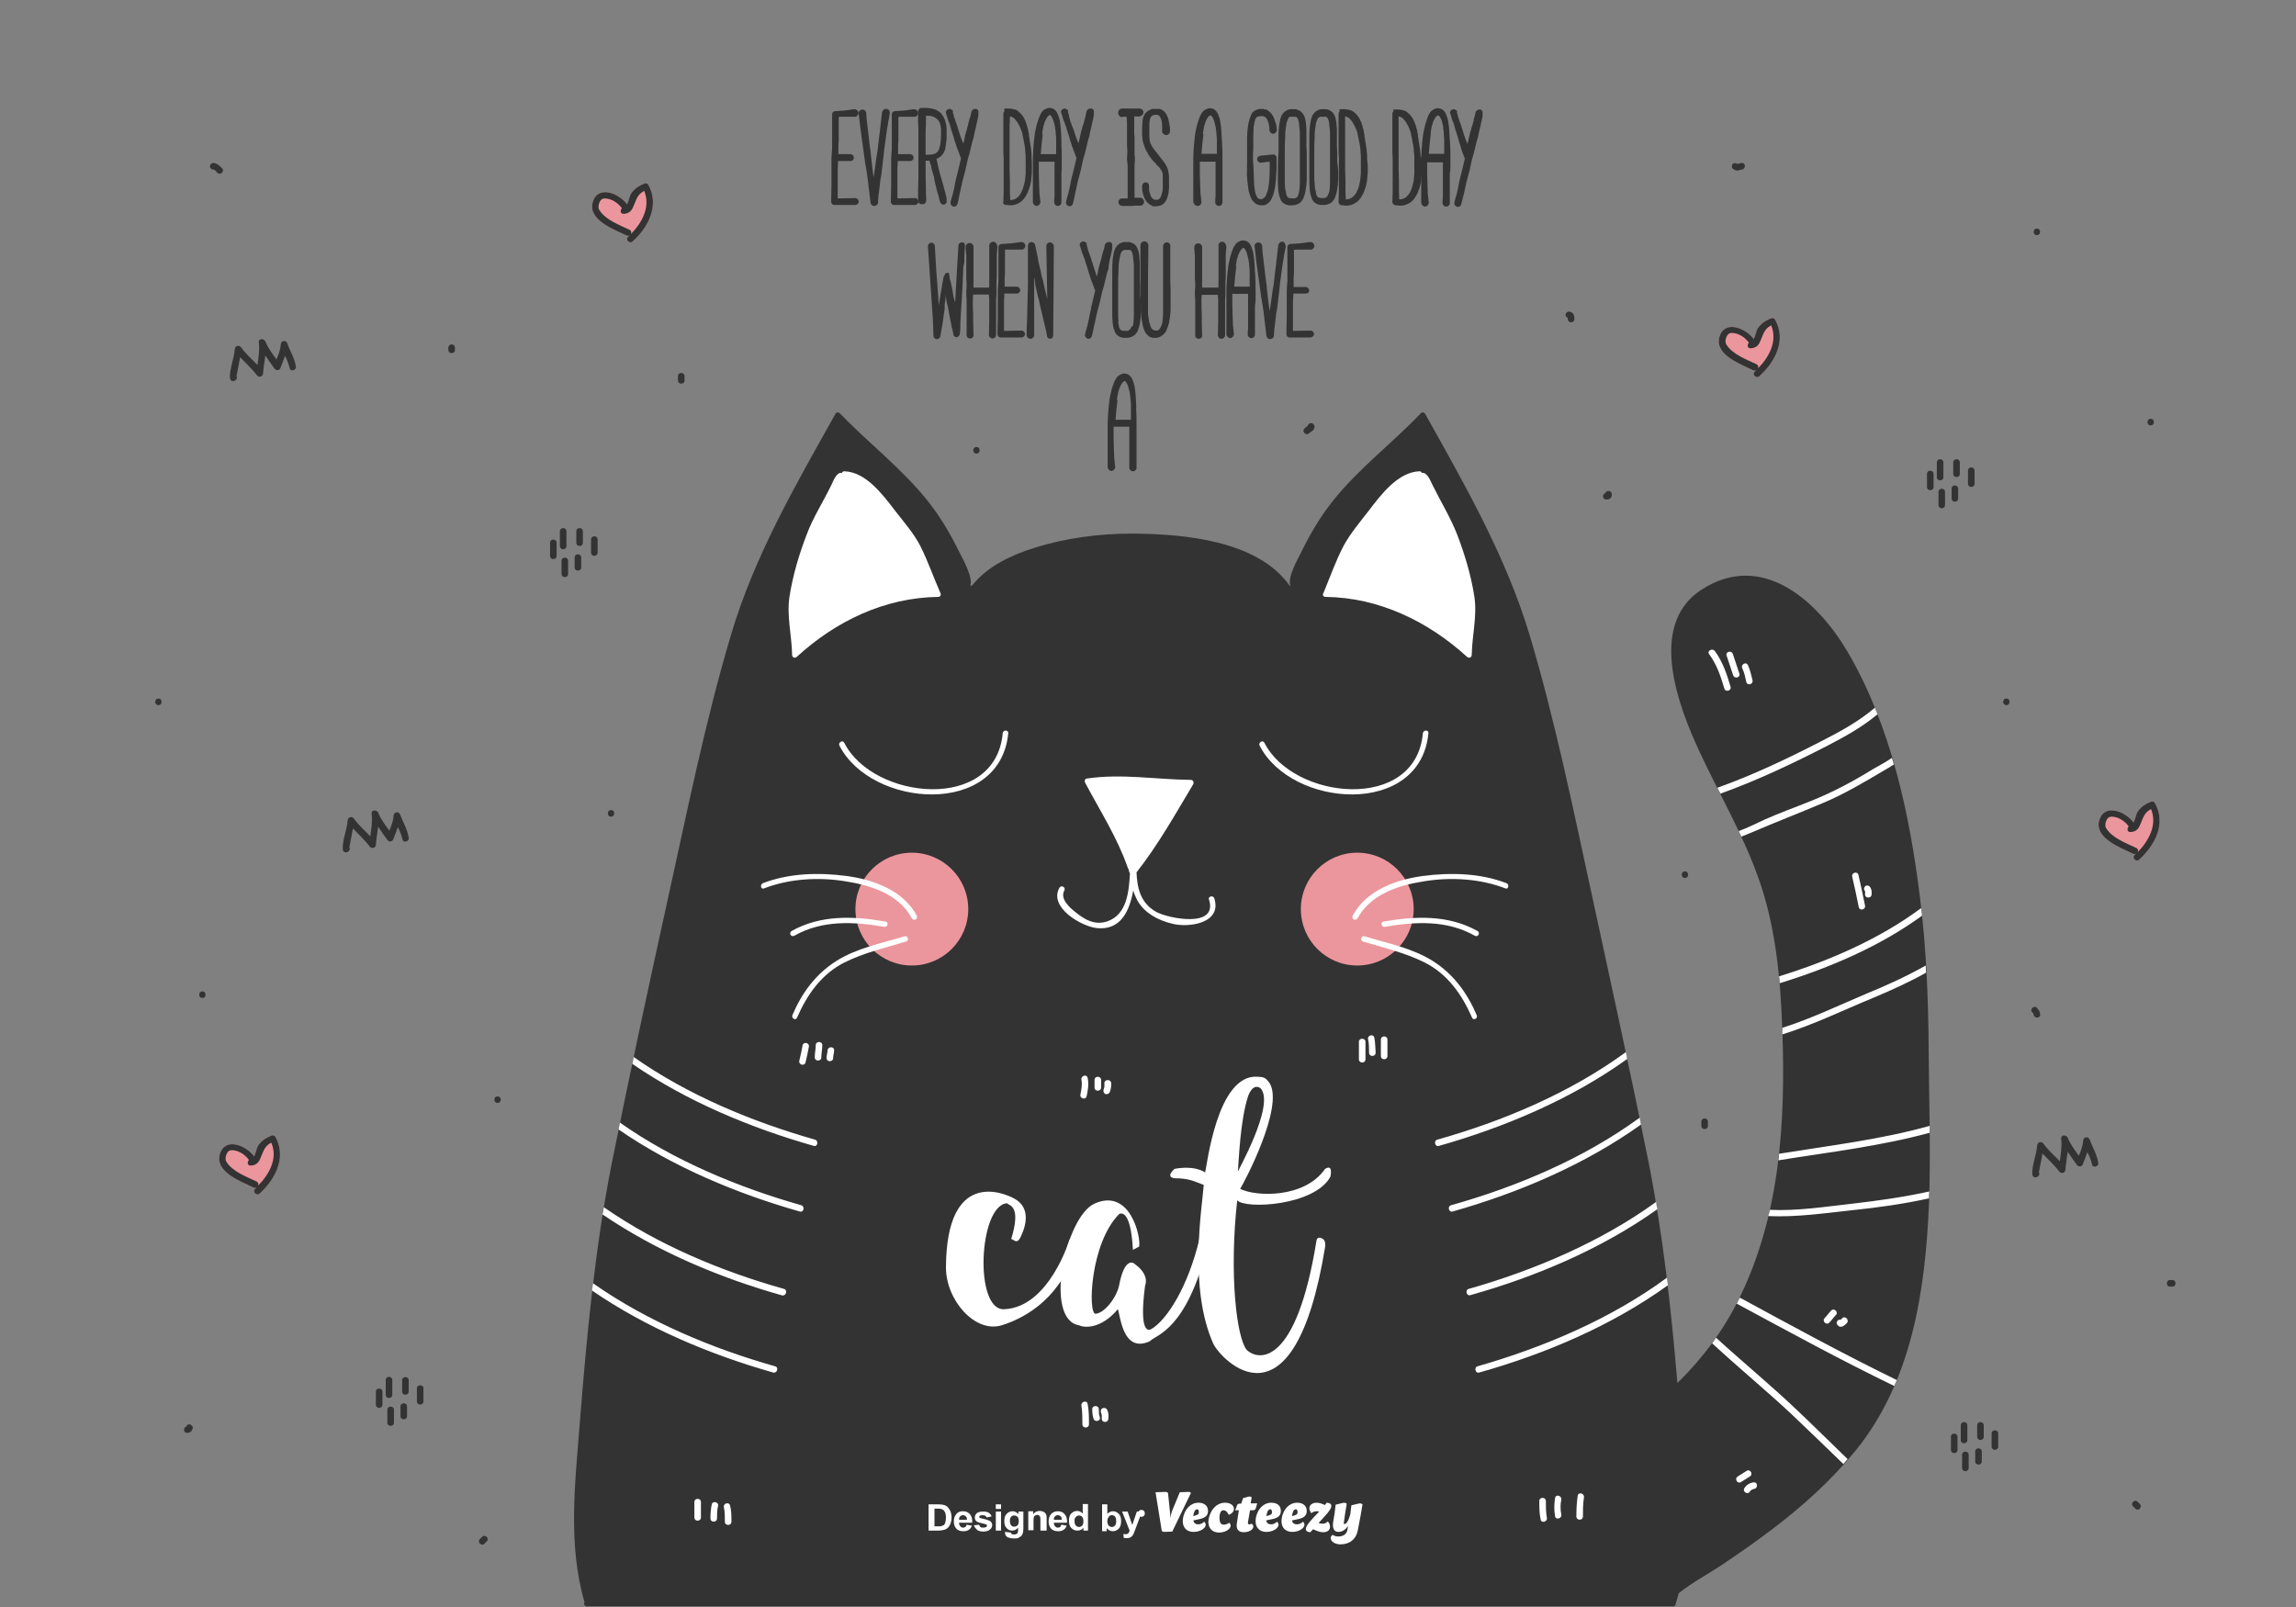 <?xml version="1.0" encoding="utf-8"?>
<!-- Generator: Adobe Illustrator 16.0.0, SVG Export Plug-In . SVG Version: 6.00 Build 0)  -->
<!DOCTYPE svg PUBLIC "-//W3C//DTD SVG 1.1//EN" "http://www.w3.org/Graphics/SVG/1.1/DTD/svg11.dtd">
<svg version="1.1" id="Layer_1" xmlns="http://www.w3.org/2000/svg" xmlns:xlink="http://www.w3.org/1999/xlink" x="0px" y="0px"
	 width="700px" height="490px" viewBox="0 0 700 490" enable-background="new 0 0 700 490" xml:space="preserve">
<rect x="0" y="0" width="700" height="490" fill="#808080" stroke="none"/>
<g>
	<g>
		<path fill="#333333" d="M588,319.8c-0.1-15.3-0.7-30.6-2.6-45.8c-3.1-25.5-8.9-52.5-21.9-74.9c-9.2-15.8-26.3-31.4-44.9-19.2
			c-16.4,10.8-6.8,35.6-0.5,49.2c6,12.9,13.2,25.1,18,38.6c5.3,14.8,6.8,31.1,7.3,46.7c1,27.9-0.7,56.4-13.3,81.8
			c-4.7,9.5-11.1,18.1-18.7,25.5c-1.9-22.6-4.4-45.2-8.8-67.4c-5.4-26.9-11.3-53.8-17.1-80.6c-5.8-26.7-11.3-53.7-19.1-79.9
			c-7.2-24-19.7-45.8-31.9-67.6c-0.3-0.5-0.9-0.6-1.3-0.2c-8.7,9.1-19,16.9-26.9,26.8c-3.7,4.7-6.7,9.7-9.3,15
			c-1.2,2.5-4.8,8.5-3.5,11.1c-0.1-0.2-0.2-0.3-0.3-0.3c-9.8-13.9-32.5-15.8-47.9-15.9c-10.1,0-20.4,1.3-30.1,4.4
			c-7,2.2-14.2,5.6-18.8,11.4c-0.3,0-0.6,0.1-0.7,0.4c1.3-2.5-2.2-8.5-3.5-11.1c-2.6-5.3-5.6-10.3-9.3-15
			c-7.9-9.9-18.1-17.7-26.9-26.8c-0.4-0.4-1.1-0.3-1.3,0.2c-12.2,21.8-24.8,43.5-31.9,67.6c-7.8,26.2-13.2,53.2-19.1,79.9
			c-5.9,26.8-11.7,53.7-17.1,80.6c-5.2,26.1-7.7,52.7-9.8,79.2c-1.4,18.3-3.8,37.1,1.4,55c-0.3,0.5,0,1.3,0.7,1.3h331.2
			c0.5,0,0.8-0.4,0.8-0.8c0.3-1.1,0.6-2.1,0.9-3.2c4-3.2,8.7-5.7,12.8-8.4c5.4-3.6,10.7-7.3,15.8-11.2c9.4-7.1,18.1-15,25.5-24.1
			c17-21.1,21.1-48.6,22.2-75C588.7,351.3,588.1,335.5,588,319.8z"/>
		<path fill="#FFFFFF" d="M286.7,180.8c-2.1-4.8-3.8-9.7-6.1-14.3c-2-3.9-5.1-7.4-7.8-10.9c-3.7-4.8-8.8-11.7-15.4-11.9
			c-0.4,0-0.6,0.2-0.7,0.5c-1.7-0.3-2.6,2.4-3.2,3.6c-2.5,5.2-5.6,9.9-7.6,15.3c-2.3,6-4.2,12.4-5.2,18.8
			c-0.9,5.9,0.7,11.9,0.8,17.8c0,0.8,0.9,1.1,1.4,0.6c11.9-10.9,26.8-18.1,43.2-18.3C286.7,182,287,181.3,286.7,180.8z"/>
		<path fill="#FFFFFF" d="M404.1,182c16.3,0.2,31.2,7.4,43.2,18.3c0.5,0.5,1.4,0.2,1.4-0.6c0.1-5.9,1.7-11.9,0.8-17.8
			c-1-6.4-2.9-12.8-5.2-18.8c-2.1-5.4-5.1-10.2-7.6-15.3c-0.6-1.2-1.6-3.9-3.2-3.6c-0.1-0.3-0.4-0.5-0.7-0.5
			c-6.6,0.2-11.8,7.2-15.4,11.9c-2.7,3.5-5.7,7-7.8,10.9c-2.4,4.6-4.1,9.5-6.1,14.3C403.1,181.3,403.4,182,404.1,182z"/>
		<g>
			<path fill="#FFFFFF" d="M326.1,377.9c0,0,1-0.2,1.6,0.2c0.7,0.5,0.4,1.9,0.4,1.9c-4,15.1-14.9,21.7-22.7,24.1
				c-8.2,2.5-17.1-7.8-17-17.8c0.2-29.9,17.5-22.7,20.9-20.8c5.2,2.9,3.4,8.7,1.7,12c-1.1,2-2,0.3-2.7,0.3
				c3.1-10.2-0.5-10.1-1.3-10.9c-8.6,0.6-10.1,32.9-0.8,32.3C319.9,398.6,326.1,377.9,326.1,377.9z"/>
			<path fill="#FFFFFF" d="M345.4,381.1c-0.7-13.4-4.2-10.9-4.2-10.9c-8.8,8.8-9.6,30.3-7.2,30.4c2.8-0.2,6.5-5.1,7.2-8.7
				c1.3-6.9,3.5-7.8,5-6.3c2.3,1.7,3.8,4,2.9,6.5c-1.9,14.6,1.1,13.7,2,13.1c4.7-2.8,11.1-12.8,14.6-27.5c0,0,1.1-1.3,1.8-0.2
				c1.2,0.7,0.7,2.3,0.7,2.3c-6.5,25.9-15.5,27-17.7,29.2c-8.3,3.7-8.9-8-9.7-9.8c-5.1,6.1-10.3,5.7-11.8,4.9
				c-10.9-1.7-4.2-33.1,4.7-37.1c10.9-4.9,14.2,10.3,13.6,13.1L345.4,381.1z"/>
			<path fill="#FFFFFF" d="M358.1,356.4c5.7-1,8.4,0.5,9.3,1.1c0.6-1.9,3.6-29.9,15.9-29.2c2,0.1,2.5,0.2,3.8,2
				c4.4,7.3-7.8,30.3-9,32.2c4.7,2.4,19.6,3,25.9-6.1c2.6-1.6,1.6,2.4,1.6,2.4c-4.7,8.8-25.8,10-28.4,7.2
				c-2.5,22.4-0.2,41.9,2.9,45.6c3.5,3.4,15.1,5.2,21.3-33.5c0,0,0.3-1.2,1.6-0.5c1.4,0.5,1,2.6,1,2.6
				c-9.5,58.2-31.8,34.4-34.1,29.5c-7.6-17-3.4-41.6-2.9-48.4c-2.7-1-4-1.8-7.6-2C354.4,359.5,358.1,356.4,358.1,356.4z
				 M384.3,331.8c-2.5-1.7-3.8,2.5-3.8,2.5c-2.4,7.4-2.8,19.3-3.1,23C376.8,358,389,336.8,384.3,331.8z"/>
		</g>
		<path fill="#FFFFFF" d="M370.2,273.9c-0.3-1-2-0.6-1.6,0.4c2.8,8.9-12.5,5.7-16,3.8c-4.9-2.7-5.9-7.3-6.1-12.1
			c6.6-8.4,11.8-17.7,17.3-26.9c0.3-0.6-0.1-1.3-0.7-1.3c-10.6-0.1-21.2-2-31.8-0.4c-0.6,0.1-0.7,0.8-0.5,1.2
			c4.5,8.5,9.8,16.7,13,25.9c0,0.1,0.1,0.1,0.1,0.2c0,0.1,0,0.1,0.1,0.2c0,0.1,0.1,0.2,0.1,0.3c0.1,0.2,0.1,0.5,0.2,0.7
			c0,0.1,0.1,0.2,0.2,0.3c-0.3,5.6-0.9,12.6-6.8,14.7c-4,1.4-7.2-0.6-10.1-3c-1.6-1.3-4.5-3.9-3.1-6.4c0.5-0.9-0.9-1.8-1.5-0.8
			c-3.4,6,6.9,11.9,11.5,12.3c7.3,0.7,9.9-5.4,11-11.5c0.3,1.1,0.8,2.2,1.4,3.3c2.2,3.7,6.2,5.8,10.3,6.8
			C362.2,283,372.7,281.6,370.2,273.9z"/>
		<path fill="#FFFFFF" d="M433.8,223.6c-2.2,24.2-39.5,20.3-48.3,2.9c-0.5-1-1.9-0.1-1.5,0.8c9.7,19.1,49.1,22,51.5-3.8
			C435.6,222.5,433.9,222.5,433.8,223.6z"/>
		<path fill="#FFFFFF" d="M305.7,223.6c-2.2,24.2-39.5,20.3-48.3,2.9c-0.5-1-1.9-0.1-1.5,0.8c9.7,19.1,49.1,22,51.5-3.8
			C307.4,222.5,305.8,222.5,305.7,223.6z"/>
		<circle fill="#EB969C" cx="413.8" cy="277.2" r="17.2"/>
		<path fill="#FFFFFF" d="M459.3,269.3c-8-3.1-17.1-3.3-25.5-2.2c-8.2,1.1-17.3,4.4-21.4,12.1c-0.5,1,0.9,1.8,1.5,0.8
			c4-7.4,12.6-10.1,20.4-11.3c8-1.3,17-0.8,24.7,2.2C459.8,271.3,460.3,269.7,459.3,269.3z"/>
		<path fill="#FFFFFF" d="M450.2,309.5c-2.9-6.8-7.1-12.5-13.4-16.5c-6.2-3.9-13.8-5.4-20.8-7.5c-1-0.3-1.5,1.3-0.4,1.6
			c6.3,1.9,12.8,3.4,18.8,6.4c6.9,3.5,11.3,9.7,14.4,16.8C449.2,311.3,450.7,310.5,450.2,309.5z"/>
		<path fill="#FFFFFF" d="M450.5,283.9c-8.9-5-18.9-4.6-28.7-2.9c-1.1,0.2-0.6,1.8,0.4,1.6c9.3-1.6,18.9-2.1,27.4,2.7
			C450.6,285.9,451.4,284.5,450.5,283.9z"/>
		<circle fill="#EB969C" cx="278" cy="277.2" r="17.2"/>
		<path fill="#FFFFFF" d="M232.6,269.3c8-3.1,17.1-3.3,25.5-2.2c8.2,1.1,17.3,4.4,21.4,12.1c0.5,1-0.9,1.8-1.5,0.8
			c-4-7.4-12.6-10.1-20.4-11.3c-8-1.3-17-0.8-24.7,2.2C232,271.3,231.6,269.7,232.6,269.3z"/>
		<path fill="#FFFFFF" d="M241.6,309.5c2.9-6.8,7.1-12.5,13.4-16.5c6.2-3.9,13.8-5.4,20.8-7.5c1-0.3,1.5,1.3,0.4,1.6
			c-6.3,1.9-12.8,3.4-18.8,6.4c-6.9,3.5-11.3,9.7-14.4,16.8C242.6,311.3,241.2,310.5,241.6,309.5z"/>
		<path fill="#FFFFFF" d="M241.3,283.9c8.9-5,18.9-4.6,28.7-2.9c1.1,0.2,0.6,1.8-0.4,1.6c-9.3-1.6-18.9-2.1-27.4,2.7
			C241.2,285.9,240.4,284.5,241.3,283.9z"/>
		<path fill="#FFFFFF" d="M542.4,297.7c15.2-4.7,30.5-11.3,43.3-20.8c0.1,0.8,0.2,1.5,0.3,2.3c-12.9,9.4-28.2,15.9-43.4,20.6
			C542.6,299.1,542.5,298.4,542.4,297.7z M248.5,347.5c-19-5.4-38.7-13.5-55.3-25.2c-0.1,0.7-0.3,1.4-0.4,2.1
			c16.7,11.5,36.3,19.6,55.3,25C249.2,349.8,249.7,347.9,248.5,347.5z M499.9,340.8c-17.1,12.5-37.6,21.1-57.5,26.7
			c-1.2,0.3-0.7,2.3,0.5,1.9c19.8-5.6,40.2-14.2,57.4-26.5C500.2,342.3,500,341.5,499.9,340.8z M244.3,367.5
			c-19-5.4-38.7-13.5-55.3-25.2c-0.1,0.7-0.3,1.4-0.4,2.1c16.7,11.5,36.2,19.6,55.2,25C245,369.8,245.5,367.9,244.3,367.5z
			 M504.9,366.5c-17,12.3-37.4,20.9-57.1,26.5c-1.2,0.3-0.7,2.3,0.5,1.9c19.6-5.5,39.9-14,57-26.2C505.1,368,505,367.2,504.9,366.5z
			 M557.3,227.3c5.2-2.7,10.6-5.7,15.1-9.5c-0.3-0.7-0.5-1.3-0.8-2c-4.9,4.2-10.8,7.4-16.5,10.3c-10.3,5.3-20.6,10.2-31.5,14.1
			c0.3,0.6,0.6,1.2,0.9,1.8C535.9,237.9,546.6,232.8,557.3,227.3z M239,393c-18.9-5.3-38.4-13.4-54.9-24.9c-0.1,0.7-0.2,1.4-0.4,2.2
			c16.6,11.3,35.9,19.4,54.8,24.7C239.7,395.2,240.2,393.3,239,393z M236.3,416.6c-19.1-5.4-38.8-13.6-55.5-25.3
			c-0.1,0.7-0.2,1.5-0.3,2.2c16.7,11.5,36.2,19.6,55.2,25C237,418.8,237.5,416.9,236.3,416.6z M495.7,320.8
			c-17.1,12.5-37.6,21.1-57.5,26.7c-1.2,0.3-0.7,2.3,0.5,1.9c19.8-5.6,40.3-14.2,57.4-26.5C496,322.2,495.8,321.5,495.7,320.8z
			 M552.2,244.2c-4.7,1.9-9.5,3.6-14.2,5.7c-2.4,1.1-5.1,2.5-7.9,3.5c0.3,0.6,0.5,1.1,0.8,1.7c1.1-0.4,2.2-0.9,3.2-1.3
			c7.2-3.1,14.5-5.9,21.8-9c6.4-2.7,12.3-6.2,18.2-9.7c1.1-0.6,2.2-1.3,3.3-2c-0.2-0.7-0.4-1.3-0.6-2c-1.9,1.3-4,2.4-5.9,3.5
			C564.9,238.3,558.9,241.5,552.2,244.2z M539.6,368.9c-0.1,0.6-0.3,1.3-0.5,1.9c8.5,0.4,17.4-0.9,25.7-1.8
			c7.8-0.8,15.6-1.9,23.3-3.6c0-0.7,0-1.4,0.1-2.1c-7.7,1.7-15.5,2.8-23.3,3.7C556.8,367.9,548,369.3,539.6,368.9z M450.5,416.6
			c-1.2,0.3-0.7,2.3,0.5,1.9c19.9-5.6,40.3-14.2,57.5-26.6c-0.1-0.8-0.2-1.5-0.3-2.3C491.1,402.2,470.4,410.9,450.5,416.6z
			 M542.2,353.8c15.5-2.5,31.1-4.3,46.1-8.4c0-0.7,0-1.4,0-2.1c-15,4.2-30.5,6-45.9,8.5C542.4,352.4,542.3,353.1,542.2,353.8z
			 M523.2,407.9c-0.4,0.6-0.8,1.1-1.2,1.7c8,7.4,16.4,14.3,24.3,21.7c5.3,5,10.5,10.1,15.7,15.1c0.4-0.5,0.9-1,1.3-1.5
			c-5.2-5-10.3-10.1-15.6-15.1C539.8,422.3,531.3,415.3,523.2,407.9z M530.2,396.1c-0.2,0.5-0.5,0.9-0.7,1.4
			c15.9,8.6,31.7,17.2,48,25.1c0.3-0.6,0.5-1.2,0.8-1.8c-16.2-7.9-32-16.5-47.8-25.1C530.3,395.9,530.2,396,530.2,396.1z
			 M543.4,313.4c0,0.3,0,0.6,0,0.9c0,0.4,0,0.8,0,1.1c9.4-2.9,18.6-7.4,27.6-11.1c5.5-2.3,11-4.8,16.2-7.7c0-0.7-0.1-1.5-0.1-2.2
			c-5.8,3.3-12,6.1-18.1,8.6C560.7,306.5,552.2,310.6,543.4,313.4z"/>
		<path fill="#FFFFFF" d="M414.3,317.7v5.3c0,1.3,2,1.3,2,0v-5.3C416.3,316.4,414.3,316.4,414.3,317.7z"/>
		<path fill="#FFFFFF" d="M419,316.4c-0.3-1.3-2.2-0.7-1.9,0.5c0.3,1.3,0.3,2.7,0.3,4.1c0,1.3,2,1.3,2,0
			C419.3,319.5,419.3,317.9,419,316.4z"/>
		<path fill="#FFFFFF" d="M421,317v5c0,1.3,2,1.3,2,0v-5C423,315.7,421,315.7,421,317z"/>
		<path fill="#FFFFFF" d="M244.7,318.7c-0.3,1.6-0.6,3.1-1,4.7c-0.3,1.3,1.6,1.8,1.9,0.5c0.4-1.5,0.7-3.1,1-4.7
			C246.9,318,245,317.5,244.7,318.7z"/>
		<path fill="#FFFFFF" d="M248.7,318.7c0,1.2-0.3,2.4-0.3,3.7c0,1.3,2,1.3,2,0c0-1.2,0.3-2.4,0.3-3.7
			C250.7,317.4,248.7,317.4,248.7,318.7z"/>
		<path fill="#FFFFFF" d="M252.3,320.3c0,0.8-0.3,1.5-0.3,2.3c0,1.3,2,1.3,2,0c0-0.8,0.3-1.5,0.3-2.3
			C254.4,319,252.4,319,252.3,320.3z"/>
		<path fill="#FFFFFF" d="M331.6,328.7c-0.2-1.3-2.1-0.7-1.9,0.5c0.3,1.5,0,3-0.3,4.5c-0.3,1.3,1.7,1.8,1.9,0.5
			C331.7,332.4,332,330.6,331.6,328.7z"/>
		<path fill="#FFFFFF" d="M333.7,329.3v2.3c0,1.3,2,1.3,2,0v-2.3C335.7,328,333.7,328,333.7,329.3z"/>
		<path fill="#FFFFFF" d="M336.7,330.3c0,0.6,0.1,1.3-0.2,1.8c-0.2,0.5-0.1,1.1,0.4,1.4c0.4,0.3,1.1,0.1,1.4-0.4
			c0.4-0.9,0.5-1.9,0.5-2.8C338.7,329,336.7,329,336.7,330.3z"/>
		<path fill="#FFFFFF" d="M331.6,428.1c-0.2-1.3-2.1-0.7-1.9,0.5c0.3,1.9,0.3,3.8,0.3,5.7c0,1.3,2,1.3,2,0
			C332,432.2,332,430.1,331.6,428.1z"/>
		<path fill="#FFFFFF" d="M335.3,432.1c-0.3-0.8-0.3-1.6-0.3-2.4c0-1.3-2-1.3-2,0c0,1,0.1,2,0.4,2.9
			C333.8,433.8,335.7,433.3,335.3,432.1z"/>
		<path fill="#FFFFFF" d="M337.5,429.8c-0.2-0.5-0.9-0.6-1.4-0.4c-0.5,0.3-0.6,0.9-0.4,1.4c0.3,0.6,0.2,1.2,0.2,1.8c0,1.3,2,1.3,2,0
			C338,431.7,338,430.7,337.5,429.8z"/>
		<path fill="#FFFFFF" d="M471.3,457.7c0-1.3-2-1.3-2,0c0,1.9,0,3.7,0.4,5.6c0.2,1.3,2.2,0.7,1.9-0.5
			C471.3,461.1,471.3,459.4,471.3,457.7z"/>
		<path fill="#FFFFFF" d="M476,457.3c0.2-1.3-1.7-1.8-1.9-0.5c-0.3,1.9-0.3,3.7,0,5.5c0.2,1.3,2.2,0.7,1.9-0.5
			C475.7,460.2,475.7,458.8,476,457.3z"/>
		<path fill="#FFFFFF" d="M481,456.1c-0.3,2.1-0.4,4.2-0.4,6.3c0,1.3,2,1.3,2,0c0-1.9,0-3.8,0.3-5.7
			C483.2,455.3,481.2,454.8,481,456.1z"/>
		<path fill="#FFFFFF" d="M211.7,458v4.7c0,1.3,2,1.3,2,0V458C213.7,456.7,211.7,456.7,211.7,458z"/>
		<path fill="#FFFFFF" d="M217,458.7c-0.3,1.4-0.4,2.8-0.4,4.3c0,1.3,2,1.3,2,0c0-1.3,0-2.5,0.3-3.7
			C219.3,458,217.3,457.5,217,458.7z"/>
		<path fill="#FFFFFF" d="M222.6,459.1c-0.3-1.3-2.2-0.7-1.9,0.5c0.3,1.4,0.3,2.9,0.3,4.4c0,1.3,2,1.3,2,0
			C223,462.3,223,460.7,222.6,459.1z"/>
		<path fill="#FFFFFF" d="M527.6,209.4c-1.1-3.8-2.4-7.7-4.8-10.9c-0.8-1-2.5,0-1.7,1c2.3,3.1,3.5,6.7,4.6,10.4
			C526,211.2,528,210.6,527.6,209.4z"/>
		<path fill="#FFFFFF" d="M530.3,205.4c-0.7-2-1.3-4-2-6c-0.4-1.2-2.3-0.7-1.9,0.5c0.7,2,1.3,4,2,6
			C528.8,207.1,530.7,206.6,530.3,205.4z"/>
		<path fill="#FFFFFF" d="M534.3,207.4c-0.4-1.6-0.7-3.1-1.4-4.6c-0.6-1.2-2.3-0.1-1.7,1c0.6,1.3,0.9,2.7,1.2,4.1
			C532.7,209.2,534.6,208.7,534.3,207.4z"/>
		<path fill="#FFFFFF" d="M568.6,276.1c-0.6-3.1-1.3-6.2-2-9.3c-0.3-1.3-2.2-0.7-1.9,0.5c0.7,3.1,1.4,6.2,2,9.3
			C567,277.9,568.9,277.3,568.6,276.1z"/>
		<path fill="#FFFFFF" d="M570,270.3c-0.4-0.4-1.1-0.4-1.4,0c-0.4,0.4-0.4,1,0,1.4c0.1,0.1,0,0.8,0,1c0,1.3,2,1.3,2,0
			C570.7,271.8,570.6,271,570,270.3z"/>
		<path fill="#FFFFFF" d="M558.3,399.6c-0.7,0.7-1.3,1.6-2,2.3c-0.9,0.9,0.5,2.3,1.4,1.4c0.7-0.7,1.3-1.6,2-2.3
			C560.6,400.1,559.2,398.7,558.3,399.6z"/>
		<path fill="#FFFFFF" d="M561.6,402c-0.1,0.1-0.3,0.3-0.4,0.4c-0.4-0.1-0.9,0.1-1.1,0.5c-0.3,0.5-0.1,1,0.4,1.4
			c0.9,0.7,1.9-0.2,2.5-0.8C564,402.5,562.5,401,561.6,402z"/>
		<path fill="#FFFFFF" d="M532.5,448.5c-0.9,0.6-1.8,1.1-2.7,1.7c-1.1,0.7-0.1,2.4,1,1.7c0.9-0.6,1.8-1.1,2.7-1.7
			C534.6,449.5,533.6,447.8,532.5,448.5z"/>
		<path fill="#FFFFFF" d="M534.7,452c-1.2,0.1-2.3,0.8-2.9,1.8c-0.6,1.1,1.1,2.1,1.7,1c0.1-0.2,0.3-0.4,0.5-0.5
			c0.2-0.1,0.6-0.3,0.7-0.3C536,453.9,536,451.9,534.7,452z"/>
	</g>
	<g>
		<path fill="#333333" d="M256,35.6c0.3,0,0.5,0,0.8,0c0.2,0,0.5,0,0.8,0l0.7,0l0.8,0l0.7,0l0.9,0c0.3,0,0.6-0.2,0.8-0.5
			c0.2-0.3,0.3-0.6,0.2-0.8c-0.1-0.6-0.6-1-1.2-1l-0.1,0l-0.1,0c-0.2,0-0.4,0.1-0.6,0.1l-0.7,0.1l-1.6,0.2c-0.5,0-0.9,0.1-1.3,0.1
			l-1.5,0.1h-0.1l0,0c-0.5,0.1-0.8,0.5-0.8,0.9v0.8c0,0.2,0,0.3,0,0.4c0,0.1,0,0.3,0,0.4c0,0.3,0,0.6,0,0.9c0,0.1,0,0.3,0,0.4
			c0,0.1,0,0.3,0,0.4l0,1.7l0,3.4c0,0.5,0,1.1,0,1.6s0,1.1-0.1,1.6c0,0.6-0.1,1.1-0.1,1.7c0,0.6,0,1.2,0,1.7c0,0.3,0,0.6,0,0.8
			c0,0.3,0,0.5,0,0.8c0,0.5,0,1.1,0,1.6v3.3l-0.1,5.2c0,0.5,0.4,1,0.9,1l6.4,0c0.6,0,1.1-0.5,1.1-1c0-0.6-0.5-1.1-1-1.1l-5.4,0.1
			v-5.9c0-0.5,0-1.1,0-1.7c0-0.3,0-0.5,0-0.8c0-0.3,0-0.6,0-0.8l0.1-1.6c0-0.2,0-0.4,0-0.6l0.1,0c0,0,0.1,0,0.1,0c0.1,0,0.1,0,0.2,0
			c0.1,0,0.2,0,0.4,0c0.1,0,0.3,0,0.4,0c0.1,0,0.3,0,0.4,0c0.3,0,0.6,0,0.8,0h0.7c0.4,0,0.7,0,0.7,0c0.3,0,0.6-0.1,0.8-0.4
			c0.2-0.2,0.3-0.5,0.2-0.7c0-0.6-0.5-1-1.1-1c0,0,0,0,0,0c0,0-0.3,0-0.7,0c-0.2,0-0.5,0-0.7,0c-0.1,0-0.3,0-0.4,0
			c-0.1,0-0.3,0-0.4,0c-0.2,0-0.3,0-0.5,0c-0.1,0-0.2,0-0.3,0h-0.3c-0.1,0-0.2,0-0.3,0c0-0.2,0-0.4,0-0.6c0-0.5,0-1.1,0-1.6
			c0-0.5,0-1.1,0.1-1.7c0-0.3,0-0.5,0-0.8c0-0.3,0-0.6,0-0.8v-4.2c0-0.3,0-0.6,0-0.8v-0.8L256,35.6z"/>
		<path fill="#333333" d="M270.2,33.2l-0.1,0c-0.6,0-1.1,0.5-1.2,1.1c0,0.3,0,0.6-0.1,0.9c0,0.3-0.1,0.6-0.1,0.9l-0.1,0.8l-0.1,0.9
			l-0.2,1.7c0,0.5-0.1,1.1-0.2,1.7l-0.4,3.4l-0.2,1.7c-0.1,0.6-0.2,1.1-0.3,1.7l-0.7,5.1c-0.1,0.4-0.1,0.8-0.1,1.2
			c-0.1-0.4-0.4-2.8-0.4-2.8l-0.4-3.4c-0.1-1.1-0.2-2.3-0.4-3.4l-0.2-1.7l-0.2-1.7l-0.2-1.7l-0.2-1.7l-0.2-1.7l-0.1-1.8
			c-0.1-0.6-0.6-1-1.2-1l-0.1,0c-0.6,0.1-1.1,0.6-1,1.3c0,0.3,0.1,0.6,0.1,0.8c0,0.3,0.1,0.6,0.1,0.8l0.2,1.7l0.2,1.7l1.4,10.2
			l0.3,1.7l0.3,1.9c0.1,0.5,0.1,1,0.2,1.5l0.2,1.7c0,0.3,0,0.5,0.1,0.8c0,0.3,0.1,0.6,0.1,0.9l0.2,1.7l0.2,1.7c0.1,0.5,0.4,0.9,1,1
			l0.1,0c0.6,0,1.1-0.4,1.2-0.9l0-0.1c0-0.2,0-0.3,0-0.5l0.1-1.3c0-0.3,0-0.6,0.1-0.8c0-0.3,0.1-0.6,0.1-0.8l0.2-1.7
			c0-0.3,0.1-0.6,0.1-0.9c0-0.3,0.1-0.5,0.1-0.8c0.1-0.6,0.2-1.2,0.3-1.7l0.2-1.7l0.4-3.4c0-0.3,0.1-0.6,0.1-0.9
			c0-0.3,0.1-0.6,0.1-0.9c0-0.5,0.1-1.1,0.2-1.7l0.7-5.1l0.3-1.7l0.1-0.8l0.2-0.9c0.1-0.5,0.2-1.1,0.3-1.8c0-0.3-0.1-0.6-0.3-0.9
			C270.8,33.4,270.5,33.2,270.2,33.2z"/>
		<path fill="#333333" d="M274.2,35.6c0.3,0,0.5,0,0.8,0c0.2,0,0.5,0,0.8,0l0.7,0l0.8,0l0.7,0l0.9,0c0.3,0,0.6-0.2,0.8-0.5
			c0.2-0.3,0.3-0.6,0.2-0.8c-0.1-0.6-0.6-1-1.2-1l-0.1,0l-0.1,0c-0.2,0-0.4,0.1-0.6,0.1l-0.7,0.1l-1.6,0.2c-0.5,0-0.9,0.1-1.3,0.1
			l-1.5,0.1h-0.1l0,0c-0.5,0.1-0.8,0.5-0.8,0.9v0.8c0,0.2,0,0.3,0,0.4c0,0.1,0,0.3,0,0.4c0,0.3,0,0.6,0,0.9c0,0.1,0,0.3,0,0.4
			c0,0.1,0,0.3,0,0.4l0,1.7l0,3.4c0,0.5,0,1.1,0,1.6c0,0.5,0,1.1-0.1,1.7c0,0.5-0.1,1.1-0.1,1.6c0,0.6,0,1.2,0,1.7
			c0,0.3,0,0.6,0,0.8c0,0.3,0,0.5,0,0.8c0,0.5,0,1.1,0,1.6v3.3l-0.1,5.2c0,0.5,0.4,1,0.9,1l6.4,0c0.6,0,1.1-0.5,1.1-1
			c0-0.6-0.5-1.1-1-1.1l-5.4,0.1v-5.9c0-0.5,0-1.1,0-1.7c0-0.3,0-0.5,0-0.8c0-0.3,0-0.6,0-0.8l0.1-1.6c0-0.2,0-0.4,0-0.6l0.1,0
			c0,0,0.1,0,0.1,0c0.1,0,0.1,0,0.2,0c0.1,0,0.2,0,0.4,0c0.1,0,0.3,0,0.4,0c0.1,0,0.3,0,0.4,0c0.3,0,0.6,0,0.8,0h0.7
			c0.4,0,0.7,0,0.7,0c0.3,0,0.6-0.1,0.8-0.4c0.2-0.2,0.3-0.5,0.2-0.7c0-0.6-0.5-1-1.1-1c0,0,0,0,0,0c0,0-0.3,0-0.7,0
			c-0.2,0-0.5,0-0.7,0c-0.1,0-0.3,0-0.4,0c-0.1,0-0.3,0-0.4,0c-0.2,0-0.3,0-0.5,0c-0.1,0-0.2,0-0.3,0h-0.3c-0.1,0-0.2,0-0.3,0
			c0-0.2,0-0.4,0-0.6c0-0.5,0-1.1,0-1.6c0-0.5,0-1.1,0.1-1.7c0-0.3,0-0.5,0-0.8c0-0.3,0-0.6,0-0.8v-4.2c0-0.3,0-0.6,0-0.8v-0.8
			L274.2,35.6z"/>
		<path fill="#333333" d="M282.3,58.2l-0.1-5.1v-1.7c0-0.3,0-0.6,0-0.9c0-0.3,0-0.6,0-0.8c0-0.2,0-0.5,0-0.7h0.6c0.2,0,0.4,0,0.6,0
			c0,0.1,0.1,0.5,0.1,0.5c0,0.1,0.1,0.2,0.1,0.3c0.1,0.2,0.1,0.4,0.2,0.5l0.1,0.5l0.1,0.6c0.1,0.3,0.2,0.7,0.3,1.1
			c0.1,0.2,0.1,0.4,0.2,0.6c0,0.2,0.1,0.4,0.2,0.6l0.1,0.7c0.1,0.2,0.1,0.4,0.1,0.6l0.6,2.5c0,0.2,0.1,0.5,0.2,0.7
			c0,0.2,0.1,0.3,0.1,0.4c0,0.2,0.1,0.4,0.2,0.6c0,0.1,0.1,0.3,0.1,0.4c0.1,0.3,0.2,0.7,0.2,0.9l0.2,0.7c0,0.1,0.1,0.2,0.1,0.3
			l0,0.1c0,0.1,0.1,0.2,0.1,0.2c0.2,0.3,0.5,0.6,0.9,0.6c0,0,0,0,0,0c0.3,0,0.6-0.1,0.8-0.4c0.2-0.2,0.3-0.5,0.2-0.7v-0.2
			c0-0.1,0-0.2,0-0.2c0-0.1,0-0.1,0-0.3l-0.1-0.7c-0.1-0.3-0.2-0.5-0.2-0.8l-0.3-1.1c-0.1-0.2-0.1-0.4-0.2-0.6
			c0-0.2-0.1-0.4-0.1-0.5l-0.7-2.5c0-0.1-0.1-0.2-0.1-0.3c0-0.1-0.1-0.2-0.1-0.3c-0.1-0.3-0.1-0.5-0.2-0.7c-0.1-0.4-0.2-0.8-0.3-1.2
			l-0.3-1.2c0-0.1-0.1-0.3-0.1-0.5l-0.1-0.5c0-0.1-0.1-0.2-0.1-0.4c0-0.2-0.1-0.4-0.1-0.5c0-0.1-0.1-0.3-0.1-0.4
			c0.2-0.1,0.4-0.1,0.5-0.2c0.3-0.2,0.6-0.3,0.8-0.5c0.3-0.3,0.5-0.5,0.6-0.7c0.4-0.5,0.6-1,0.8-1.6l0-0.2c0.1-0.5,0.2-0.9,0.2-1.4
			c0.1-0.5,0.1-1,0.2-1.5c0-0.5,0-1,0-1.5l0-1.5l0-0.1c0-0.5-0.1-0.9-0.2-1.5c0-0.1-0.1-0.2-0.1-0.2v-0.1l-0.1-0.4
			c0-0.2-0.1-0.4-0.2-0.6c0-0.1-0.1-0.1-0.1-0.2c-0.2-0.6-0.6-1.1-0.9-1.5c-0.3-0.4-0.7-0.7-1.4-1.1c-0.2-0.1-0.5-0.3-0.8-0.3
			c-0.3-0.1-0.5-0.2-0.8-0.2c-0.5-0.1-1-0.2-1.6-0.2c-0.3,0-0.6,0-0.8,0c-0.1,0-0.2,0-0.4,0c-0.1,0-0.2,0-0.2,0h-0.1l-0.2,0
			l-0.1,0.1c-0.4,0.1-0.7,0.5-0.7,1c0,0.3,0,0.5,0,0.8c0,0.3,0,0.6,0,0.9c0,0.6,0,1.1,0,1.7c0,0.5,0.1,1.1,0.1,1.7v1.7
			c0,0.3,0,0.5,0,0.8c0,0.3,0,0.6,0,0.8c0,0.6,0,1.2,0,1.7v1.7l0,1.7c0,0.6,0,1.2,0,1.7c0,0.3,0,0.6,0,0.8c0,0.3,0,0.6,0,0.9
			c0,0.5,0,1.1,0,1.7v1.7l-0.1,3.4c0,0.3,0,0.6,0,0.9c0,0.3,0,0.6,0,0.8c0,0.3,0,0.6,0,0.9c0,0.3,0,0.6,0,0.8l0,0.1
			c0,0.3,0.1,0.6,0.4,0.8c0.2,0.2,0.5,0.3,0.8,0.3v-0.5l0.1,0.5c0.7,0,1.2-0.5,1.2-1.3c0-0.5-0.1-1.1-0.1-1.7
			C282.3,59.3,282.3,58.8,282.3,58.2z M282.3,36.2v-0.9c0,0,0,0,0.1,0c0.1,0,0.2,0,0.3,0c0.2,0,0.3,0,0.5,0c0.2,0,0.5,0,0.7,0.1
			c0.2,0,0.4,0.1,0.7,0.2c0.1,0,0.3,0.1,0.4,0.2c0.3,0.2,0.6,0.4,0.9,0.7c0.3,0.3,0.4,0.6,0.6,0.9c0.1,0.4,0.3,0.8,0.3,1.2
			c0.1,0.4,0.1,0.8,0.1,1.2v0.7c0,0.1,0,0.2,0,0.3c0,0.1,0,0.3,0,0.4c0,0.9-0.1,1.9-0.2,2.7c-0.1,0.4-0.2,0.8-0.3,1.3
			c-0.1,0.4-0.3,0.7-0.5,1c-0.1,0.1-0.2,0.3-0.3,0.3c-0.1,0.1-0.3,0.2-0.5,0.3c-0.3,0.2-0.7,0.2-1,0.3c-0.4,0-0.9,0.1-1.3,0.1
			l-0.6,0l0-4.1c0-0.5,0-1.1,0-1.7c0-0.5,0-1.1,0-1.6l0.1-1.7c0-0.2,0-0.4,0-0.6C282.3,36.9,282.3,36.5,282.3,36.2z"/>
		<path fill="#333333" d="M288.7,35.4c0.1,0.1,0.1,0.3,0.2,0.7c0.1,0.2,0.1,0.4,0.2,0.6l0.1,0.3c0,0.1,0.1,0.1,0.1,0.2
			c0,0.1,0.1,0.2,0.1,0.2c0,0.1,0.1,0.2,0.1,0.3c0,0.1,0,0.1,0.1,0.3l0.3,1.1c0.1,0.4,0.2,0.9,0.4,1.2c0,0.2,0.1,0.5,0.2,0.7
			c0,0.2,0.1,0.4,0.2,0.6l0,0.1c0.2,0.8,0.5,1.7,0.8,2.5c0.1,0.4,0.2,0.8,0.4,1.2l0.4,1c0,0.1,0.1,0.2,0.1,0.3
			c0.1,0.2,0.1,0.4,0.2,0.5c0,0.2,0.1,0.3,0.1,0.4c0,0.1,0.1,0.2,0.1,0.2l0.1,0.2c0,0.1,0.1,0.1,0.1,0.2c0,0,0,0.1,0,0.1l-1.1,4.6
			c-0.1,0.4-0.2,0.7-0.3,1.1c-0.1,0.4-0.2,0.8-0.3,1.3l-0.2,1.1l-0.2,1l-0.4,1.7c-0.2,0.6-0.3,1-0.4,1.4l-0.3,1.2
			c-0.1,0.6,0.3,1.1,0.9,1.3l0.1,0c0.5,0,1-0.3,1.1-0.8c0,0,0.1-0.4,0.3-1.2l0.4-2c0.1-0.4,0.2-0.7,0.3-1.2c0-0.3,0.1-0.6,0.2-1
			l0.2-1l0.6-2.3c0.3-1.1,0.6-2.2,0.8-3.3c0.1-0.6,0.3-1.2,0.4-1.8l0.4-1.3c0.1-0.4,0.2-0.7,0.3-1.2l0.6-2.5
			c0.1-0.5,0.3-0.9,0.4-1.4c0.1-0.3,0.2-0.6,0.2-1c0.2-0.7,0.3-1.4,0.5-2.1l0.1-0.5c0.1-0.5,0.2-0.9,0.3-1.3
			c0.1-0.3,0.1-0.6,0.2-0.9c0-0.2,0.1-0.3,0.1-0.5l0.1-0.6v-0.1c0-0.1,0-0.1,0-0.2c0-0.1,0-0.1,0-0.1c0,0,0,0,0,0c0-0.1,0-0.2,0-0.2
			l0-0.1l0-0.1c0.1-0.5-0.2-0.9-0.6-1.1l0,0l-0.1,0c-0.1,0-0.2,0-0.3,0c-0.4,0-0.8,0.2-1,0.6l-0.1,0.1v0.2c0,0,0,0.1-0.1,0.2l0,0.1
			v0.1c0,0,0,0.1,0,0.1l-0.1,0.1v0.2c0,0,0,0.1,0,0.1c0,0.1-0.1,0.2-0.1,0.3l0,0.1c-0.1,0.3-0.3,0.7-0.4,1.2
			c-0.1,0.3-0.2,0.7-0.3,1.1c0,0.2-0.1,0.4-0.1,0.6l-0.2,0.6c-0.1,0.5-0.2,1-0.4,1.4c-0.2,0.7-0.4,1.5-0.5,2.3
			c-0.1,0.4-0.2,0.8-0.3,1.2c-0.1-0.2-0.1-0.4-0.2-0.5l-0.3-0.7c-0.2-0.6-0.4-1.2-0.6-1.7l-0.2-0.7l-0.2-0.6l-0.1-0.3
			c-0.1-0.3-0.2-0.6-0.3-1l-0.1-0.3c-0.1-0.3-0.2-0.6-0.3-0.8c0-0.2-0.1-0.4-0.2-0.6c0-0.2-0.1-0.4-0.2-0.5
			c-0.1-0.3-0.2-0.6-0.2-0.8c-0.1-0.3-0.2-0.6-0.2-0.7c-0.1-0.3-0.1-0.5-0.1-0.5c0,0,0,0,0,0l0-0.5h-0.2c-0.2-0.2-0.5-0.4-0.8-0.4
			c-0.1,0-0.3,0-0.4,0.1c-0.6,0.2-0.9,0.8-0.6,1.4C288.5,34.8,288.5,35,288.7,35.4z"/>
		<path fill="#333333" d="M306.3,62.4l0.3,0.1h0.1l0.1,0h0l0.1,0h0c0.1,0,0.2,0,0.2,0c0,0,0,0,0,0c0.2,0,0.4,0.1,0.6,0.1
			c0,0,0,0,0,0c0.1,0,0.3,0,0.4,0c0.3,0,0.6,0,1-0.1c0.9-0.2,1.7-0.6,2.4-1.2c0.6-0.5,1.1-1.2,1.5-2c0.2-0.3,0.4-0.7,0.5-1.1
			l0.4-1.1c0.2-0.7,0.4-1.4,0.5-2.2l0-0.3c0.1-0.7,0.1-1.3,0.2-2c0-0.7,0-1.5,0-2.2c0-0.7,0-1.4-0.1-2.2v-0.6l0-0.1l0-0.4l-0.1-1.1
			c0-0.5-0.1-1-0.2-1.5c0-0.2-0.1-0.5-0.1-0.7c0-0.2-0.1-0.4-0.1-0.6c0-0.2-0.1-0.3-0.1-0.5c0-0.4-0.1-0.8-0.2-1.2
			c0-0.1,0-0.1,0-0.2c0-0.1,0-0.2,0-0.3l-0.1-0.6l-0.1-0.2l0-0.3l-0.1-0.5c0-0.1-0.1-0.2-0.1-0.3c0-0.1,0-0.1-0.1-0.3l-0.1-0.5
			c0-0.2-0.1-0.3-0.2-0.5l0-0.1c-0.1-0.3-0.2-0.5-0.2-0.6l-0.5-1.1c-0.2-0.4-0.5-0.7-0.7-1c-0.3-0.4-0.6-0.7-0.9-0.9
			c-0.2-0.2-0.3-0.3-0.5-0.4l0,0c-0.2-0.2-0.5-0.3-0.7-0.3c-0.2-0.1-0.4-0.1-0.7-0.2l-0.1,0c-0.2,0-0.4-0.1-0.6-0.1
			c-0.1,0-0.3,0-0.4,0h-0.2l-0.2,0l-0.1,0c-0.1,0-0.1,0-0.2,0l-0.1,0l-0.2,0l0,0l-0.4,0V34c-0.2,0.2-0.3,0.4-0.3,0.7
			c0,0.3,0,0.5,0,0.8c0,0.3,0,0.6,0,0.8l0,1.7c0,0.6,0,1.2,0,1.7v3.4l0,1.7l0,1.7l0.1,1.6v1.7l0,1.7v1.6l0,1.7c0,0.6,0,1.1,0,1.7
			c0,0.6,0,1.1,0,1.7l-0.1,3.4C305.7,61.9,306,62.3,306.3,62.4z M307.9,36.3c0-0.3,0-0.5,0-0.8h0c0.3,0,0.5,0.1,0.7,0.2
			c0.4,0.2,0.9,0.6,1.2,1.1c0.2,0.2,0.4,0.5,0.5,0.7l0.5,0.9c0.3,0.6,0.6,1.3,0.8,2c0.1,0.1,0.1,0.2,0.1,0.4l0,0.1l0,0v0.1l0.1,0.3
			l0.2,1c0.1,0.3,0.1,0.7,0.2,1.1c0.1,0.3,0.1,0.7,0.2,1c0.1,0.7,0.2,1.4,0.2,2.1c0,0.3,0.1,0.7,0.1,1.1l0,0.2l0,0.3l0,0.5
			c0,0.4,0,0.7,0,1.1s0,0.7,0,1.1c0,0.4,0,0.7,0,1.1c0,0.3,0,0.7,0,1l-0.2,2.1c-0.1,0.7-0.3,1.3-0.5,2c-0.1,0.3-0.2,0.6-0.3,0.9
			c-0.1,0.1-0.1,0.3-0.2,0.4c-0.1,0.2-0.1,0.3-0.2,0.5c-0.4,0.7-0.7,1.1-1.1,1.4c-0.5,0.4-0.9,0.6-1.4,0.7c-0.2,0-0.4,0.1-0.6,0.1
			c-0.1,0-0.1,0-0.2,0l-0.1-2.5c0-0.6,0-1.1,0-1.7c0-0.6,0-1.1,0-1.7l-0.1-3.3v-3.4l0-1.7c0-0.3,0-0.6,0-0.9c0-0.3,0-0.6,0-0.8V38
			L307.9,36.3z"/>
		<path fill="#333333" d="M323.7,50.6c0-0.8,0-1.5,0-2.2c0-1.4,0-2.9-0.1-4.4l0-0.5l0-1.1c-0.1-1.3-0.1-2.7-0.3-4.2
			c-0.1-0.9-0.2-1.9-0.6-2.8c-0.1-0.2-0.2-0.5-0.3-0.8c-0.1-0.2-0.2-0.4-0.3-0.5l-0.2-0.3c-0.3-0.3-0.5-0.5-0.9-0.7
			c-0.3-0.1-0.8-0.2-1.1-0.2h-0.2l-0.1,0l-0.1,0.1h-0.1l-0.1,0c-0.2,0.1-0.4,0.2-0.5,0.2c-0.4,0.2-0.6,0.4-0.9,0.6
			c-0.3,0.4-0.6,0.8-0.9,1.5l-0.3,0.8c-0.1,0.2-0.1,0.4-0.2,0.5l-0.2,0.7c0,0.1,0,0.2-0.1,0.2c0,0.1-0.1,0.3-0.1,0.4
			c-0.1,0.4-0.2,0.9-0.3,1.3c-0.1,0.4-0.2,0.9-0.3,1.4c-0.1,0.9-0.2,1.7-0.3,2.6c0,0.4-0.1,0.8-0.1,1.2c0,0.4-0.1,0.9-0.1,1.3l0,0.2
			c0,0.8-0.1,1.5-0.1,2.2c0,0.4,0,0.8,0,1.2v2.2c0,0.3,0,0.6,0,1c0,0.7,0,1.4,0,2c0,0.6,0,1.1,0,1.7l0,5.5c0.1,0.6,0.6,1.1,1.2,1.1
			h0l0,0c0.6-0.1,1.1-0.6,1.1-1.3l-0.1-0.6c0-0.3,0-0.6-0.1-0.9c0-0.3,0-0.6-0.1-0.9l-0.1-2.8c0-1.1-0.1-2.3-0.1-3.6v-1
			c0-0.3,0-0.7,0-1.1c0-0.2,0-0.3,0-0.5c0-0.2,0-0.4,0-0.5c0-0.1,0-0.2,0-0.3c0,0,0.1,0,0.1,0l1,0c0.3,0,0.6,0,1,0c0,0,0.6,0,0.6,0
			c0.2,0,0.4,0,0.6,0h0.9c0.1,0,0.2,0,0.2,0l0.1,0h0.1l0,0h0.1c0,0,0.1,0,0.1,0c0,0,0,1.4,0,1.4c0,0.4,0,0.7,0,1.1c0,0.3,0,0.7,0,1
			c0,0.7,0,1.3,0,1.9l0,1.7c0,0.6,0,1.1,0,1.5c0,0.5,0,0.9,0,1.3l0,0.5c0,0.6-0.1,1-0.1,1.3c0,0.4,0,0.6,0,0.7
			c0,0.6,0.5,1.1,1.1,1.1c0.6,0,1.1-0.5,1.1-1l0-0.6c0-0.5,0-1,0-1.9c0-0.4,0-0.8,0-1.3l0-3.3c0-0.6,0-1.3,0-2
			C323.7,52,323.7,51.3,323.7,50.6z M317.8,40.3c0-0.2,0.1-0.4,0.1-0.6l0.2-1.2c0.1-0.2,0.1-0.4,0.2-0.6c0.1-0.1,0.1-0.3,0.1-0.4
			c0-0.1,0-0.2,0.1-0.2c0.1-0.4,0.3-0.8,0.5-1.1c0.2-0.4,0.4-0.6,0.6-0.8c0.1-0.1,0.1-0.1,0.2-0.2l0.1-0.1l0.2,0c0,0,0.1,0,0.1,0
			c0.1,0.1,0.2,0.1,0.2,0.2c0.2,0.2,0.3,0.4,0.5,0.8c0.1,0.4,0.3,0.7,0.4,1.2c0.1,0.4,0.2,0.8,0.3,1.2l0.1,0.5c0,0.2,0,0.4,0.1,0.7
			c0,0.4,0.1,0.8,0.1,1.3c0.1,0.6,0.1,1.1,0.1,1.7c0,0.3,0,0.6,0,0.8V46c0,0.2,0,0.5,0,0.7c0,0.1,0,0.1,0,0.2h-0.1l0,0.1l-0.2,0
			c0,0-0.9,0-0.9,0c-0.1,0-0.2,0-0.5,0h-1.1c0,0,0,0,0,0c-0.3,0-0.6,0-1,0c0,0-0.9,0-0.9,0c0.1-1.1,0.2-2.3,0.3-3.4l0.3-2.5
			C317.7,40.8,317.8,40.5,317.8,40.3z"/>
		<path fill="#333333" d="M330.3,48.3l0.4-1.3c0.1-0.4,0.2-0.7,0.3-1.2l0.6-2.5c0.1-0.5,0.2-0.9,0.4-1.4c0.1-0.3,0.2-0.6,0.2-1
			c0.2-0.7,0.3-1.4,0.5-2.1l0.1-0.5c0.1-0.5,0.2-0.9,0.3-1.3c0.1-0.3,0.1-0.6,0.2-0.9c0-0.2,0.1-0.3,0.1-0.5l0.1-0.6v-0.1
			c0-0.1,0-0.1,0-0.2c0-0.1,0-0.1,0-0.1c0,0,0,0,0,0c0-0.1,0-0.2,0-0.2l0-0.1l0-0.1c0.1-0.5-0.2-0.9-0.6-1.1l-0.1,0l-0.1,0
			c-0.1,0-0.2,0-0.3,0c-0.4,0-0.8,0.2-1,0.6l-0.1,0v0.2c0,0,0,0.1-0.1,0.2l0,0.1v0.1c0,0,0,0.1,0,0.1l-0.1,0.1v0.2c0,0,0,0.1,0,0.1
			c0,0.1-0.1,0.2-0.1,0.3l0,0.1c-0.1,0.3-0.2,0.7-0.3,1.2c-0.1,0.3-0.2,0.7-0.3,1.1c0,0.2-0.1,0.4-0.2,0.6l-0.2,0.6
			c-0.1,0.5-0.3,1-0.4,1.5c-0.2,0.7-0.3,1.5-0.5,2.3c-0.1,0.4-0.2,0.8-0.3,1.2c-0.1-0.2-0.1-0.4-0.2-0.5l-0.3-0.7
			c-0.2-0.6-0.4-1.2-0.6-1.7l-0.2-0.7l-0.2-0.6l-0.1-0.2c-0.1-0.3-0.2-0.6-0.4-1l-0.1-0.3c-0.1-0.3-0.2-0.5-0.3-0.8
			c-0.1-0.3-0.2-0.5-0.2-0.6c0-0.2-0.1-0.4-0.1-0.5c-0.1-0.3-0.2-0.6-0.2-0.9c-0.1-0.3-0.2-0.6-0.2-0.7c-0.1-0.3-0.1-0.5-0.1-0.5
			l0-0.5h-0.2c-0.2-0.2-0.5-0.4-0.8-0.4c-0.1,0-0.3,0-0.4,0.1c-0.6,0.2-0.9,0.8-0.6,1.4c0,0,0.1,0.2,0.2,0.6
			c0.1,0.1,0.1,0.3,0.2,0.7c0.1,0.2,0.1,0.4,0.2,0.6l0.1,0.3c0,0.1,0.1,0.1,0.1,0.2c0,0.1,0.1,0.1,0.1,0.2c0,0.1,0.1,0.2,0.1,0.3
			c0,0.1,0,0.1,0.1,0.3l0.4,1.1c0.1,0.4,0.2,0.9,0.4,1.2c0,0.2,0.1,0.5,0.2,0.7c0,0.2,0.1,0.4,0.2,0.6l0,0.1
			c0.2,0.8,0.5,1.7,0.8,2.6c0.1,0.4,0.2,0.8,0.4,1.1c0,0,0.4,1.3,0.5,1.4c0.1,0.2,0.1,0.4,0.2,0.5c0,0.1,0.1,0.3,0.1,0.4
			c0,0.1,0.1,0.2,0.1,0.2l0.1,0.2c0,0.1,0.1,0.1,0.1,0.2c0,0,0,0.1,0,0.1l-1.1,4.6c-0.1,0.4-0.2,0.7-0.3,1.1
			c-0.1,0.4-0.2,0.8-0.3,1.3l-0.2,1.1l-0.2,1l-0.4,1.7c-0.2,0.6-0.3,1-0.4,1.4l-0.3,1.2c-0.1,0.6,0.3,1.1,0.9,1.3l0.1,0
			c0.5,0,1-0.3,1.1-0.8c0,0,0.1-0.4,0.3-1.2l0.3-1.4l0.1-0.6c0.1-0.4,0.2-0.8,0.3-1.2c0-0.3,0.1-0.6,0.2-1l0.2-1l0.6-2.3
			c0.3-1.1,0.6-2.2,0.8-3.3L330.3,48.3z"/>
		<path fill="#333333" d="M342.1,35.7l0.1,0l0.1-0.1c0.1,0,0.1,0,0.2,0c0.1,0,0.2,0,0.3,0h0.1l0.1,0c0.1,0,0.2,0,0.3,0
			c0.1,0,0.1,0,0.2,0c0,0.1,0,0.2,0,0.4c0,0.3,0.1,0.8,0.1,1.3c0,0.2,0,0.5,0,0.8c0,0.1,0,0.3,0,0.4c0,0.2,0,0.3,0,0.4v1l0,0.1
			c0,0,0,0.1,0,0.2c0,0.1,0,0.1,0,0.2l0,0.5c0,0.4,0,0.7,0,1.2l0,2.4l0.1,1.2c0,0.4,0,0.8,0,1.2c0,0.4-0.1,0.9-0.1,1.3
			c0,0.4,0,0.8,0.1,1.2l0.1,1.3c0,0.4,0,0.8,0,1.2c0,0.4,0,0.8,0,1.1c0,0.4,0,0.8,0,1.2c0,0.4,0,0.7,0,1.1v5.2c-0.2,0-0.3,0-0.5,0
			c-0.1,0-0.2,0-0.3,0h-1l-0.1,0c-0.3,0.1-0.6,0.2-0.7,0.5c-0.2,0.3-0.3,0.6-0.2,0.8c0.1,0.6,0.6,1,1.2,1l0.1,0l0.2,0l0,0
			c0.1,0,0.2,0,0.3,0c0.1,0,0.2,0,0.4,0c0.2,0,0.5,0,0.7,0h0.1l0.1,0c0.1,0,0.3,0,0.4,0c0.1,0,0.2,0,0.3,0c0.1,0,0.1,0,0.2,0
			c0.4,0,0.7,0,1-0.1l1.8,0c0.6-0.1,1-0.6,1-1.2c0-0.6-0.5-1.2-1.2-1.2c0,0-0.1,0-0.3,0h-0.2c-0.1,0-0.1,0-0.2,0l-0.2,0
			c-0.1,0-0.3,0-0.4,0c-0.1,0-0.3,0-0.4,0c0-0.5,0-1.1,0-1.8l0-1.3c0-0.3,0-0.7,0-1c0-0.3,0-0.7,0-1c0-0.3,0-0.7,0-1.1
			c0-0.4,0-0.8,0-1.2c0-0.4,0-0.8,0-1.1c0-0.4,0-0.8,0-1.2c0-0.4,0-0.7,0.1-1.1l0-0.2c0-0.2,0-0.4,0-0.6c0-0.2,0-0.4,0-0.6
			c0-0.3,0-0.6-0.1-0.9c0-0.1,0-0.3,0-0.4c0-0.4,0-0.8,0-1.2c0-0.2,0-0.4,0-0.6c0-0.2,0-0.4,0-0.6v-1.2c0-0.2,0-0.4,0-0.6
			c0-0.2,0-0.4,0-0.5c0-0.4,0-0.8-0.1-1.2c0-0.2,0-0.3,0-0.5v-0.1l0-0.1c0-0.1,0-0.2,0-0.4c0-0.3,0-0.6,0-0.9V38c0-0.3,0-0.5,0-0.8
			c0-0.4,0-0.9,0-1.3c0-0.2,0-0.3,0-0.4l1.1,0l0,0h0.3c0.1,0,0.1,0,0.2,0c0.1,0,0.2,0,0.3-0.1c0.3-0.1,0.5-0.2,0.7-0.5
			c0.2-0.3,0.2-0.6,0.2-0.9c-0.1-0.5-0.6-0.9-1.2-0.9c-0.1,0-0.1,0-0.2,0c-0.1,0-0.1,0-0.2,0c-0.1,0-0.1,0-0.2,0c-0.1,0-0.2,0-0.4,0
			c-0.1,0-0.2,0-0.2,0c0,0-0.1,0-0.1,0l-0.5,0c-0.2,0-0.5,0-0.8,0c0,0-2.8,0-2.8,0c-0.3,0-0.6,0.2-0.8,0.4c-0.2,0.2-0.3,0.6-0.3,0.9
			C340.9,35.2,341.5,35.7,342.1,35.7z"/>
		<path fill="#333333" d="M348.3,37.6c-0.1,0.7-0.1,1.4-0.1,2.1v1.1c0,0.3,0,0.7,0.1,1.1l0,0.1c0,0.7,0.2,1.6,0.5,2.3
			c0.1,0.4,0.3,0.7,0.4,1.1l0.2,0.4l0.1,0.2c0.1,0.2,0.2,0.4,0.3,0.5c0.1,0.3,0.3,0.5,0.4,0.8l0.2,0.3l0.2,0.2
			c0.2,0.2,0.3,0.5,0.5,0.7l0.4,0.5c0.1,0.1,0.1,0.1,0.2,0.2c0.1,0.1,0.1,0.2,0.2,0.2c0.3,0.3,0.5,0.5,0.7,0.8l0.7,0.7l0.2,0.2
			c0.1,0.2,0.3,0.4,0.4,0.6c0.2,0.2,0.3,0.5,0.4,0.7c0.1,0.3,0.2,0.6,0.2,0.9c0,0.3,0,0.7,0,1c0,0.3,0,0.7,0,1c0,0.7,0,1.4,0,2
			c0,0.7-0.1,1.2-0.3,1.8c-0.2,0.6-0.3,1-0.5,1.3c0,0-0.1,0.1-0.2,0.2l-0.1,0l-0.1,0.1c0,0,0,0-0.1,0.1l0,0l-0.3,0.1l-0.1,0l0,0
			h-0.1l-0.1,0c0,0-0.1,0-0.2,0h-0.2l0,0.5c0,0,0,0,0,0h0l0-0.5h-0.1c0,0-0.1,0-0.1,0c0,0-0.2-0.1-0.2-0.1l0,0
			c-0.2-0.1-0.5-0.3-0.7-0.6c-0.2-0.3-0.3-0.5-0.4-0.9c-0.1-0.3-0.2-0.6-0.3-0.9c-0.1-0.5-0.1-0.9-0.1-1.3v-0.5c0-0.6-0.4-1-1-1
			c0,0,0,0,0,0c-0.6,0-1.1,0.5-1.1,1.1v0.5l0,0c0,0.4,0,0.9,0.2,1.7c0.1,0.3,0.2,0.7,0.4,1.2c0.2,0.5,0.4,0.9,0.7,1.3
			c0.2,0.2,0.3,0.4,0.7,0.7c0.2,0.2,0.5,0.4,0.8,0.5c0.1,0,0.2,0.1,0.2,0.1c0,0,0.1,0,0.1,0.1l0.1,0.1h0.2c0,0,0.1,0,0.2,0
			c0,0,0.4,0,0.4,0h0.4c0.2,0,0.4,0,0.5-0.1c0.2,0,0.4-0.1,0.6-0.1c0.2,0,0.4-0.1,0.6-0.3c0.4-0.2,0.7-0.5,0.9-0.8
			c0.3-0.3,0.4-0.7,0.6-1.1c0.1-0.3,0.2-0.6,0.3-1c0.2-0.6,0.2-1.3,0.3-2.2v-2c0-0.2,0-0.4,0-0.6c0-0.2,0-0.3,0-0.5
			c0-0.4,0-0.8-0.1-1.1c0-0.2,0-0.4-0.1-0.6l-0.1-0.7c-0.1-0.4-0.3-0.8-0.5-1.2l-0.1-0.2c-0.2-0.3-0.3-0.5-0.5-0.8l-0.7-0.9
			c-0.2-0.3-0.5-0.6-0.7-0.9l-0.4-0.5c0-0.1-0.1-0.1-0.1-0.2c-0.1-0.1-0.1-0.2-0.2-0.2c-0.1-0.2-0.3-0.4-0.4-0.5
			c-0.3-0.4-0.6-0.7-0.9-1.2c-0.2-0.2-0.3-0.5-0.5-0.8c-0.2-0.3-0.3-0.6-0.4-0.8c-0.2-0.5-0.2-1.1-0.3-1.9c0-0.7,0-1.4,0-2
			c0-0.7,0-1.4,0-2c0-0.3,0-0.6,0.1-0.9c0-0.2,0.1-0.5,0.2-0.8c0.1-0.2,0.1-0.4,0.3-0.5c0.1-0.1,0.2-0.2,0.4-0.3
			c0.4-0.2,0.8-0.2,1.2-0.2c0.3,0,0.6,0.1,0.8,0.3c0.2,0.2,0.4,0.5,0.5,0.8c0.1,0.3,0.2,0.7,0.3,1l0.1,1c0,0.5,0,1,0,1.3
			c0,0.2,0,0.3,0,0.4v0.2c0,0.6,0.5,1.1,1.2,1.2c0.6,0,1.2-0.5,1.2-1.2v-0.2l0,0v-0.3c0-0.3,0-0.9-0.2-1.6c0-0.3-0.1-0.7-0.2-1
			l0-0.1l0-0.1c-0.1-0.4-0.2-0.8-0.4-1.2c-0.1-0.3-0.3-0.6-0.4-0.8c-0.2-0.3-0.4-0.6-0.7-0.8l-0.1-0.1c-0.1-0.1-0.2-0.2-0.3-0.2
			c-0.1-0.1-0.3-0.2-0.5-0.3c-0.2-0.1-0.4-0.1-0.6-0.1c-0.2,0-0.4,0-0.5,0H352l-0.1,0c-0.1,0-0.1,0-0.2,0c-0.1,0-0.2,0-0.2,0
			c-0.3,0-0.7,0.2-1.1,0.4c-0.2,0.1-0.4,0.2-0.5,0.3l-0.5,0.4c-0.3,0.3-0.5,0.7-0.7,1.1c-0.1,0.3-0.3,0.7-0.3,1.1
			C348.3,36.8,348.3,37.2,348.3,37.6z"/>
		<path fill="#333333" d="M365.2,62.8L365.2,62.8L365.2,62.8c0.7-0.1,1.1-0.6,1.1-1.3l-0.1-0.6c0-0.3,0-0.6-0.1-0.9
			c0-0.3,0-0.6-0.1-0.9l-0.1-2.8c0-1.1-0.1-2.3-0.1-3.6v-1c0-0.3,0-0.7,0-1.1c0-0.2,0-0.3,0-0.5c0-0.2,0-0.4,0-0.5
			c0-0.1,0-0.2,0-0.3c0,0,0.1,0,0.1,0l1,0c0.3,0,0.6,0,1,0c0,0,0.6,0,0.6,0c0.2,0,0.4,0,0.6,0h0.9c0.1,0,0.2,0,0.2,0l0.1,0h0.1l0,0
			h0.1c0,0,0.1,0,0.1,0v1.4c0,0.4,0,0.7,0,1.1c0,0.3,0,0.7,0,1c0,0.7,0,1.3,0,1.9l0,1.7c0,0.6,0,1.1,0,1.5c0,0.5,0,0.9,0,1.3l0,0.5
			c0,0.6-0.1,1-0.1,1.3c0,0.4,0,0.6,0,0.7c0,0.6,0.5,1.1,1.1,1.1c0.6,0,1.1-0.5,1.1-1l0-0.6c0-0.5,0-1,0-1.9c0-0.4,0-0.8,0-1.3
			l0-3.3c0-0.6,0-1.3,0-2c0-0.7,0-1.4,0-2.1c0-0.8,0-1.5,0-2.2c0-1.5,0-3-0.1-4.6l0-0.3l-0.1-1.1c-0.1-1.3-0.1-2.7-0.3-4.1
			c-0.1-0.9-0.2-1.9-0.6-2.8c-0.1-0.3-0.2-0.5-0.3-0.8c-0.1-0.2-0.2-0.4-0.3-0.5l-0.2-0.3c-0.3-0.3-0.5-0.5-0.9-0.7
			c-0.3-0.1-0.8-0.2-1.1-0.2h-0.2l-0.1,0l-0.1,0.1h-0.1l-0.1,0c-0.2,0.1-0.4,0.2-0.5,0.2c-0.4,0.2-0.6,0.4-0.9,0.6
			c-0.3,0.4-0.6,0.8-0.9,1.4l-0.3,0.8c-0.1,0.2-0.1,0.4-0.2,0.5l-0.2,0.7c0,0.1,0,0.2-0.1,0.2c0,0.1-0.1,0.3-0.1,0.4
			c-0.1,0.4-0.2,0.9-0.3,1.3c-0.1,0.4-0.2,0.9-0.3,1.4c-0.1,0.9-0.2,1.7-0.3,2.6c0,0.4-0.1,0.8-0.1,1.2c0,0.4-0.1,0.8-0.1,1.3
			c0,0.8-0.1,1.6-0.1,2.3c0,0.4,0,0.8,0,1.2v2.2c0,0.3,0,0.6,0,1c0,0.7,0,1.4,0,2c0,0.6,0,1.1,0,1.7l0,5.5
			C364,62.3,364.5,62.8,365.2,62.8z M366.8,40.3c0-0.2,0.1-0.4,0.1-0.6l0.2-1.2c0.1-0.2,0.1-0.4,0.2-0.6c0.1-0.1,0.1-0.3,0.1-0.4
			c0-0.1,0-0.2,0.1-0.2c0.1-0.4,0.3-0.8,0.5-1.1c0.2-0.4,0.4-0.6,0.6-0.8c0.1-0.1,0.1-0.1,0.2-0.1l0.1-0.1l0.2,0c0,0,0.1,0,0.1,0
			c0.1,0.1,0.2,0.1,0.2,0.2c0.2,0.2,0.3,0.4,0.5,0.8c0.2,0.4,0.3,0.7,0.4,1.2c0.1,0.4,0.2,0.8,0.3,1.2l0.1,0.5c0,0.2,0,0.4,0.1,0.7
			l0,0.1c0,0.4,0.1,0.8,0.1,1.3c0.1,0.6,0.1,1.1,0.1,1.7c0,0.3,0,0.6,0,0.8V46c0,0.2,0,0.5,0,0.7c0,0.1,0,0.1,0,0.2h-0.1l0,0l-0.2,0
			c0,0-0.8,0-0.9,0c-0.1,0-0.2,0-0.5,0h-1.1c0,0,0,0,0,0c-0.3,0-0.6,0-1,0c0,0-0.9,0-0.9,0c0.1-1.1,0.2-2.3,0.3-3.4l0.3-2.5
			C366.7,40.8,366.7,40.5,366.8,40.3z"/>
		<path fill="#333333" d="M380.3,55.2l0.2,1.7c0,0.3,0.1,0.6,0.1,0.8c0,0.2,0.1,0.3,0.1,0.5c0,0.1,0,0.2,0.1,0.4
			c0.2,0.6,0.3,1.1,0.6,1.7c0.1,0.3,0.3,0.7,0.5,0.9c0.2,0.2,0.4,0.5,0.8,0.8c0.3,0.2,0.6,0.4,1.1,0.5c0.4,0.1,0.7,0.1,1,0.1h0.2
			c0,0,0.1,0,0.3,0c0.1,0,0.2,0,0.3-0.1c0.2,0,0.3-0.1,0.5-0.2c0.4-0.2,0.7-0.5,0.9-0.7c0.4-0.4,0.7-1,1-1.7
			c0.2-0.5,0.4-1.1,0.5-1.7c0.3-1.1,0.4-2.2,0.5-3.3l0-0.1c0.1-1.1,0.1-2.2,0.2-3.3c0-1.1,0-2.3,0-3.3V48l0,0
			c-0.1-0.5-0.5-0.9-1-0.9c0,0-0.1,0-0.2,0l-3.8,0.4c-0.6,0.1-1,0.6-0.9,1.2c0.1,0.5,0.5,0.9,1,0.9l0.1,0l2.7-0.3v2.1
			c0,1.1,0,2.1-0.1,3.2c-0.1,1-0.2,2.1-0.4,3.1c-0.1,0.5-0.3,1-0.5,1.5c-0.1,0.4-0.3,0.8-0.7,1.1c-0.1,0.1-0.2,0.2-0.3,0.2l0,0
			l-0.1,0.1l-0.1,0l-0.1,0.1c-0.1,0-0.2,0-0.2,0c-0.2,0-0.4,0-0.4,0l0,0l-0.1,0c-0.2,0-0.3-0.1-0.5-0.2c-0.1-0.1-0.2-0.2-0.3-0.3
			l-0.3-0.6c-0.2-0.4-0.3-0.9-0.4-1.4c-0.2-1.1-0.3-2.2-0.3-3.1c0-1.1-0.1-2.2-0.1-3.3c0-0.5-0.1-1.1-0.1-1.6c0-0.6-0.1-1.1-0.1-1.6
			c0-1.1,0-2.2,0.1-3.3c0-0.3,0-0.5,0-0.8c0-0.3,0-0.6,0-0.8l0-1.8c0-1,0.1-2.1,0.1-3.1c0-0.2,0-0.3,0.1-0.5c0-0.3,0.1-0.7,0.2-1.1
			c0.1-0.5,0.2-0.9,0.4-1.2c0.1-0.1,0.2-0.3,0.3-0.3c0.1-0.1,0.3-0.2,0.5-0.2l0.6-0.1l0.5,0c0.1,0,0.1,0,0.2,0c0,0,0,0,0,0
			c0.3,0.1,0.6,0.2,0.9,0.4c0.2,0.3,0.4,0.6,0.6,1c0.1,0.4,0.3,0.9,0.4,1.4c0,0.2,0.1,0.5,0.1,0.7l0,0.3l0,0.5
			c0.1,0.6,0.6,1.1,1.1,1.1l0.1,0c0.6-0.1,1.1-0.6,1.1-1.2l0-0.1l-0.1-0.1l0-0.1l0-0.2c0-0.1,0-0.2,0-0.3c0,0,0-0.1,0-0.2l-0.2-0.9
			c-0.1-0.3-0.2-0.6-0.3-0.8c-0.1-0.3-0.2-0.6-0.3-0.9c-0.3-0.7-0.7-1.3-1.1-1.7c-0.3-0.3-0.6-0.5-0.9-0.7c-0.3-0.2-0.7-0.3-1-0.3
			c-0.2-0.1-0.4-0.1-0.6-0.1c-0.1,0-0.2,0-0.3,0c0,0-0.1,0-0.2,0c-0.3,0-0.7,0.1-1,0.2c-0.4,0.1-0.7,0.3-1,0.5
			c-0.3,0.2-0.6,0.5-0.7,0.8c-0.1,0.2-0.2,0.3-0.2,0.4l0,0c-0.1,0.1-0.1,0.2-0.1,0.3c0,0,0,0.1-0.1,0.1l0,0.1c0,0-0.1,0.3-0.1,0.3
			c-0.1,0.2-0.1,0.4-0.2,0.6c-0.2,0.6-0.3,1.2-0.4,1.8c-0.1,0.6-0.1,1.1-0.2,1.7c0,0.6-0.1,1.1-0.1,1.7c0,0.6,0,1.1,0,1.7v1.7
			c0,0.6,0,1.1,0,1.7c0,0.5,0,1.1,0,1.6c0,0.5,0,0.9,0,1.4c0,0.6-0.1,1.3,0,1.9C380.1,53.1,380.2,54.2,380.3,55.2z"/>
		<path fill="#333333" d="M389.6,52c0,0.9,0,1.8,0,2.7c0,1,0,1.9,0.1,3c0,0.5,0.1,1,0.2,1.4c0,0.3,0.1,0.6,0.2,0.8
			c0.1,0.3,0.2,0.6,0.3,0.9c0.1,0.2,0.3,0.6,0.6,0.9c0.1,0.1,0.2,0.2,0.4,0.3c0.2,0.1,0.3,0.2,0.5,0.3c0.2,0.1,0.5,0.2,0.7,0.2
			l0.3,0.1c0.1,0,0.3,0,0.4,0c0.1,0,0.3,0,0.4,0l0.1,0l0.1,0c0.6,0,1.2-0.1,1.8-0.4c0.3-0.1,0.6-0.3,0.9-0.6
			c0.2-0.3,0.4-0.5,0.6-0.8c0.3-0.5,0.4-1.1,0.6-1.6c0.1-0.4,0.2-0.9,0.3-1.3l0-0.2c0-0.2,0-0.5,0.1-0.7c0-0.2,0.1-0.5,0.1-0.8
			c0-0.5,0.1-0.9,0.1-1.3c0-0.3,0-0.5,0-0.8l0-0.6c0-0.5,0-0.9,0-1.4l0-2.7c0-0.4,0-0.8,0-1.2l0-1.3l0-0.2c0-0.8-0.1-1.5-0.1-2.2
			v-4.3c0-0.7,0-1.3-0.1-1.9c0-0.6-0.1-1.2-0.2-1.7c-0.1-0.6-0.3-1.2-0.6-1.7l-0.2-0.2c-0.1-0.2-0.2-0.3-0.4-0.5
			c-0.2-0.2-0.4-0.4-0.7-0.5c-0.4-0.2-0.7-0.3-1.1-0.4c-0.3,0-0.5,0-0.7,0h-0.4c-0.1,0-0.2,0-0.4,0l-0.2,0c-0.4,0.1-0.8,0.2-1.1,0.4
			c-0.2,0.1-0.4,0.3-0.7,0.5c-0.2,0.2-0.4,0.4-0.5,0.6c-0.3,0.4-0.5,0.9-0.7,1.6c-0.1,0.6-0.2,1.1-0.3,1.7c-0.2,1.4-0.2,2.9-0.2,4
			c0,1.5,0,3,0,4.6C389.6,48.5,389.6,50.2,389.6,52z M393.1,35.7c0.1-0.1,0.2-0.1,0.3-0.1h0.1l0.1,0c0.1,0,0.2,0,0.3,0h0.3
			c0.1,0,0.2,0,0.3,0l0.1,0h0.1c0.1,0,0.3,0,0.4,0c0.1,0.1,0.2,0.2,0.4,0.3c0.2,0.3,0.3,0.6,0.4,1c0.1,0.4,0.2,0.9,0.2,1.5
			c0.1,0.5,0.1,1.2,0.2,1.8c0,0.3,0,0.7,0,1c0,0.3,0,0.7,0,1l0,2.3c0,0.8,0,1.5,0,2.4c0,0.4,0,0.8,0,1.3v1.3c0,0.9,0,1.7,0,2.6v1.3
			c0,0.5,0,0.9,0,1.4c0,0.9,0,1.8-0.1,2.7c0,0.4-0.1,0.8-0.2,1.3c-0.1,0.4-0.2,0.8-0.4,1.1c0,0.1,0,0.1-0.1,0.1l0,0l0,0.1l-0.1,0
			l-0.1,0.1c-0.1,0.1-0.2,0.1-0.3,0.2c-0.1,0-0.2,0.1-0.3,0.1c-0.1,0-0.2,0-0.3,0h-0.3c-0.6,0-0.9-0.1-1-0.1c0,0-0.1,0-0.1,0
			c0,0,0,0,0,0l-0.1-0.1l-0.1,0c0,0-0.1,0-0.1-0.1c0,0-0.1-0.1-0.2-0.2l-0.1-0.1c-0.1-0.3-0.3-0.6-0.3-1.1c-0.1-0.3-0.1-0.6-0.2-0.9
			l-0.1-0.4c-0.1-0.8-0.1-1.7-0.1-2.6l0-0.1V52c0-1.8,0-3.5,0-5.2c0-1.6,0-3.2,0.1-4.6c0-1.6,0.1-2.8,0.3-3.8c0.1-0.5,0.1-1,0.3-1.4
			c0.1-0.4,0.3-0.7,0.4-0.9C392.7,35.9,392.9,35.8,393.1,35.7z"/>
		<path fill="#333333" d="M407.7,49.3c0-0.4,0-0.8,0-1.2l0-1.3c0-0.8-0.1-1.6-0.1-2.3v-4.3c0-0.7,0-1.3-0.1-1.9
			c0-0.6-0.1-1.2-0.2-1.7c-0.1-0.6-0.3-1.2-0.6-1.7l-0.1-0.2c-0.1-0.2-0.2-0.3-0.4-0.5c-0.2-0.2-0.5-0.4-0.7-0.5
			c-0.4-0.2-0.7-0.3-1.1-0.4c-0.3,0-0.5,0-0.7,0h-0.4c-0.1,0-0.2,0-0.4,0l-0.2,0c-0.4,0.1-0.8,0.2-1.1,0.4c-0.2,0.1-0.4,0.3-0.7,0.5
			c-0.2,0.2-0.4,0.4-0.5,0.6c-0.3,0.4-0.5,0.9-0.7,1.6c-0.1,0.6-0.2,1.1-0.3,1.7c-0.2,1.4-0.2,2.9-0.2,4c0,1.5,0,3,0,4.6
			c0,1.7,0,3.4,0,5.2c0,0.9,0,1.8,0,2.7c0,0.9,0,1.9,0.1,2.9l0,0.1c0,0.5,0.1,0.9,0.2,1.4c0,0.3,0.1,0.5,0.2,0.8
			c0.1,0.3,0.2,0.5,0.3,0.9c0.1,0.2,0.3,0.6,0.6,0.9c0.1,0.1,0.2,0.2,0.4,0.3c0.2,0.1,0.3,0.2,0.5,0.3c0.2,0.1,0.5,0.2,0.7,0.2
			l0.3,0.1c0.1,0,0.3,0,0.4,0c0.1,0,0.3,0,0.4,0l0.1,0l0.1,0c0.6,0,1.2-0.1,1.8-0.4c0.3-0.1,0.6-0.3,0.9-0.6
			c0.2-0.2,0.4-0.5,0.6-0.8c0.3-0.5,0.4-1.1,0.6-1.6c0.1-0.4,0.2-0.9,0.3-1.3l0-0.2c0-0.2,0-0.4,0.1-0.7c0-0.2,0.1-0.5,0.1-0.8
			c0-0.5,0.1-1,0.1-1.4c0-0.3,0-0.5,0-0.8l0-0.6c0-0.5,0-0.9,0-1.4L407.7,49.3z M404.7,59.8c0,0.1,0,0.1-0.1,0.1l0,0l0,0.1l-0.1,0
			l-0.1,0.1c-0.1,0.1-0.2,0.1-0.3,0.2c-0.1,0-0.2,0.1-0.3,0.1c-0.1,0-0.2,0-0.3,0h-0.3c-0.6,0-0.9-0.1-1-0.1c0,0,0,0-0.1,0
			c0,0,0,0,0,0l-0.1-0.1l-0.1,0c0,0-0.1,0-0.1-0.1c0,0-0.1-0.1-0.2-0.2l-0.1-0.1c-0.1-0.3-0.3-0.6-0.3-1.1c-0.1-0.3-0.1-0.6-0.2-0.9
			l-0.1-0.4c-0.1-0.9-0.1-1.8-0.2-2.7V52c0-1.8,0-3.5,0-5.2c0-1.6,0-3.2,0.1-4.6c0-1.6,0.1-2.8,0.3-3.8c0.1-0.5,0.1-1,0.3-1.4
			c0.1-0.4,0.3-0.7,0.4-0.9c0.1-0.2,0.3-0.3,0.5-0.4c0.1-0.1,0.2-0.1,0.3-0.1h0.1l0.1,0c0.1,0,0.2,0,0.3,0h0.3c0.1,0,0.2,0,0.3,0
			l0.1,0h0.1c0.1,0,0.3,0,0.4,0c0.1,0.1,0.3,0.2,0.4,0.3c0.2,0.3,0.3,0.6,0.4,1c0.1,0.4,0.2,0.9,0.2,1.5c0.1,0.5,0.1,1.2,0.2,1.8
			c0,0.3,0,0.7,0,1c0,0.3,0,0.7,0,1l0,2.3c0,0.8,0,1.5,0,2.4c0,0.4,0,0.8,0,1.3v1.3c0,0.9,0,1.7,0,2.6v1.3c0,0.5,0,0.9,0,1.4
			c0,0.9,0,1.8-0.1,2.7c0,0.5-0.1,0.9-0.2,1.2C405,59.1,404.9,59.5,404.7,59.8z"/>
		<path fill="#333333" d="M416.8,48.4v-0.6l0-0.1l0-0.4l-0.1-1.1c0-0.5-0.1-1-0.2-1.5c0-0.2-0.1-0.5-0.1-0.7c0-0.2-0.1-0.4-0.1-0.6
			c0-0.2-0.1-0.3-0.1-0.5c0-0.4-0.1-0.8-0.2-1.2c0-0.1,0-0.1,0-0.2c0-0.1,0-0.2,0-0.3l-0.1-0.6l-0.1-0.2l0-0.3l-0.1-0.5
			c0-0.1-0.1-0.2-0.1-0.3c0-0.1,0-0.1-0.1-0.3l-0.1-0.5c0-0.2-0.1-0.4-0.2-0.5l0-0.1c0-0.2-0.1-0.4-0.2-0.6l-0.5-1.1
			c-0.2-0.4-0.5-0.7-0.7-1c-0.3-0.4-0.6-0.7-0.9-0.9c-0.2-0.2-0.3-0.3-0.5-0.4l-0.1,0c-0.2-0.2-0.4-0.3-0.7-0.3
			c-0.2-0.1-0.4-0.1-0.7-0.2l-0.1,0c-0.2,0-0.4-0.1-0.6-0.1c-0.1,0-0.3,0-0.4,0h-0.3l-0.1,0c0,0-0.1,0-0.1,0c-0.1,0-0.1,0-0.2,0
			l-0.1,0l-0.2,0l0,0l-0.4,0V34c-0.2,0.2-0.3,0.4-0.3,0.7c0,0.3,0,0.5,0,0.8c0,0.3,0,0.6,0,0.8l0,1.7c0,0.6,0,1.2,0,1.7v3.4l0,1.7
			l0,1.7l0.1,1.6v1.7l0,1.7v1.6l0,1.7c0,0.6,0,1.1,0,1.7c0,0.6,0,1.1,0,1.7l-0.1,3.4c0,0.4,0.3,0.8,0.6,0.9l0.3,0.1h0.1l0.1,0h0
			l0.1,0h0c0.1,0,0.2,0,0.2,0c0,0,0,0,0,0c0.2,0,0.4,0.1,0.6,0.1c0,0,0,0,0,0c0.1,0,0.3,0,0.4,0c0.3,0,0.6,0,1-0.1
			c0.9-0.2,1.7-0.6,2.4-1.2c0.6-0.5,1.1-1.2,1.5-2c0.2-0.3,0.4-0.7,0.5-1.1l0.4-1.1c0.2-0.7,0.4-1.4,0.5-2.2l0-0.3
			c0.1-0.7,0.1-1.3,0.2-2c0-0.7,0-1.5,0-2.2C416.9,49.9,416.9,49.2,416.8,48.4L416.8,48.4z M414.3,56.8c-0.1,0.3-0.2,0.6-0.3,0.9
			c-0.1,0.1-0.1,0.3-0.2,0.4c-0.1,0.2-0.1,0.3-0.2,0.5c-0.4,0.7-0.8,1.1-1.1,1.4c-0.5,0.4-0.9,0.6-1.4,0.7c-0.2,0-0.4,0.1-0.6,0.1
			c-0.1,0-0.1,0-0.2,0l-0.1-2.5c0-0.6,0-1.1,0-1.7c0-0.6,0-1.1,0-1.7l-0.1-3.3v-3.4l0-1.7c0-0.3,0-0.6,0-0.9c0-0.3,0-0.6,0-0.8V38
			l0-1.7c0-0.3,0-0.5,0-0.8h0c0.3,0,0.5,0.1,0.7,0.2c0.4,0.2,0.9,0.6,1.2,1.1c0.2,0.2,0.4,0.5,0.5,0.7l0.5,0.9
			c0.3,0.6,0.6,1.3,0.8,2c0.1,0.1,0.1,0.2,0.1,0.4l0,0.1l0,0v0.1l0.1,0.3l0.2,1c0.1,0.3,0.1,0.7,0.2,1c0.1,0.3,0.1,0.7,0.2,1
			c0.1,0.7,0.2,1.4,0.2,2.1c0,0.3,0.1,0.7,0.1,1.1l0,0.2l0,0.3l0,0.5c0,0.4,0,0.7,0,1.1c0,0.4,0,0.7,0,1.1c0,0.4,0,0.7,0,1.1
			c0,0.4,0,0.7,0,1l-0.2,2.1C414.6,55.4,414.5,56.1,414.3,56.8z"/>
		<path fill="#333333" d="M433.1,47.8l0-0.1l0-0.4l-0.1-1.1c0-0.5-0.1-1-0.2-1.5c0-0.2-0.1-0.5-0.1-0.7c0-0.2-0.1-0.4-0.1-0.6
			c0-0.2-0.1-0.3-0.1-0.5c0-0.4-0.1-0.8-0.2-1.2c0-0.1,0-0.1,0-0.2c0-0.1,0-0.2,0-0.3l-0.1-0.6l-0.1-0.2l0-0.3l-0.1-0.5
			c0-0.1-0.1-0.2-0.1-0.3c0-0.1,0-0.1-0.1-0.3l-0.1-0.5c0-0.2-0.1-0.3-0.2-0.5l0,0c0-0.2-0.1-0.4-0.2-0.6l-0.5-1.1
			c-0.2-0.4-0.4-0.7-0.7-1c-0.3-0.4-0.6-0.7-0.9-0.9c-0.2-0.2-0.3-0.3-0.5-0.4l0,0c-0.2-0.2-0.5-0.3-0.7-0.3
			c-0.2-0.1-0.4-0.1-0.7-0.2l-0.1,0c-0.2,0-0.4-0.1-0.6-0.1c-0.1,0-0.3,0-0.4,0h-0.2l-0.2,0l-0.1,0c-0.1,0-0.1,0-0.2,0l-0.1,0
			l-0.2,0l0,0l-0.4,0V34c-0.2,0.2-0.3,0.4-0.3,0.7c0,0.3,0,0.5,0,0.8c0,0.3,0,0.6,0,0.8l0,1.7c0,0.6,0,1.2,0,1.7v3.4l0,1.7l0,1.7
			l0.1,1.6v1.7l0,1.7v1.6l0,1.7c0,0.5,0,1.1,0,1.7c0,0.6,0,1.1,0,1.7l-0.1,3.4c0,0.4,0.3,0.7,0.6,0.9l0.3,0.1h0.1l0.1,0h0l0.1,0h0
			c0.1,0,0.2,0,0.3,0c0,0,0,0,0,0c0.2,0,0.4,0.1,0.6,0.1c0,0,0,0,0,0c0.1,0,0.3,0,0.4,0c0.3,0,0.6,0,1-0.1c0.9-0.2,1.7-0.6,2.4-1.2
			c0.6-0.5,1.1-1.2,1.5-2c0.2-0.3,0.4-0.7,0.5-1.1l0.4-1.1c0.2-0.7,0.4-1.4,0.5-2.2l0-0.2c0.1-0.7,0.1-1.4,0.2-2.1
			c0-0.7,0-1.5,0-2.2c0-0.7,0-1.4-0.1-2.2V47.8z M430.6,56.8c-0.1,0.3-0.2,0.6-0.3,0.9c-0.1,0.1-0.1,0.3-0.2,0.4
			c-0.1,0.2-0.1,0.3-0.2,0.5c-0.4,0.7-0.8,1.1-1.1,1.4c-0.5,0.4-0.9,0.6-1.4,0.7c-0.2,0-0.4,0.1-0.6,0.1c-0.1,0-0.1,0-0.2,0
			l-0.1-2.5c0-0.6,0-1.1,0-1.7c0-0.6,0-1.1,0-1.7l-0.1-3.3v-3.4l0-1.7c0-0.3,0-0.6,0-0.9c0-0.3,0-0.6,0-0.8V38l0-1.7
			c0-0.3,0-0.5,0-0.8h0c0.3,0,0.5,0.1,0.7,0.2c0.4,0.2,0.9,0.6,1.2,1.1c0.2,0.2,0.4,0.5,0.5,0.7l0.5,0.9c0.3,0.6,0.6,1.3,0.8,2
			c0.1,0.1,0.1,0.2,0.1,0.4l0,0.1l0,0.1v0.1l0.1,0.3l0.2,1c0.1,0.3,0.1,0.7,0.2,1.1c0.1,0.3,0.1,0.7,0.2,1c0.1,0.7,0.2,1.4,0.2,2.1
			c0,0.3,0.1,0.7,0.1,1.1l0,0.2l0,0.3l0,0.5c0,0.4,0,0.7,0,1.1c0,0.4,0,0.7,0,1.1c0,0.4,0,0.7,0,1.1c0,0.4,0,0.7,0,1l-0.2,2.1
			C430.9,55.4,430.8,56.1,430.6,56.8z"/>
		<path fill="#333333" d="M442.2,50.6c0-0.8,0-1.5,0-2.2c0-1.5,0-3.1-0.1-4.8l-0.1-1.2c-0.1-1.3-0.1-2.7-0.3-4.1
			c-0.1-0.9-0.2-1.9-0.6-2.8c-0.1-0.3-0.2-0.5-0.3-0.8c-0.1-0.2-0.2-0.4-0.3-0.5l-0.2-0.3c-0.3-0.3-0.5-0.5-0.9-0.7
			c-0.3-0.1-0.8-0.2-1.1-0.2h-0.2l-0.1,0l-0.1,0.1h-0.1l-0.1,0c-0.2,0.1-0.4,0.2-0.5,0.2c-0.4,0.2-0.6,0.4-0.9,0.6
			c-0.3,0.4-0.6,0.8-0.9,1.5l-0.3,0.8c-0.1,0.2-0.1,0.4-0.2,0.6l-0.2,0.7c0,0.1,0,0.2-0.1,0.2c0,0.1-0.1,0.3-0.1,0.4
			c-0.1,0.4-0.2,0.9-0.3,1.3c-0.1,0.4-0.2,0.9-0.3,1.4c-0.1,0.9-0.2,1.7-0.3,2.6c0,0.4-0.1,0.8-0.1,1.2c0,0.4-0.1,0.9-0.1,1.3l0,0.1
			c0,0.8-0.1,1.6-0.1,2.3c0,0.4,0,0.8,0,1.2v2.2c0,0.3,0,0.6,0,1c0,0.7,0,1.4,0,2c0,0.6,0,1.1,0,1.7l0,5.5c0.1,0.6,0.6,1.1,1.2,1.1
			h0l0,0c0.6-0.1,1.1-0.6,1.1-1.3l-0.1-0.6c0-0.3,0-0.6-0.1-0.9c0-0.3,0-0.6-0.1-0.9l-0.1-2.8c0-1.1-0.1-2.3-0.1-3.6v-1
			c0-0.3,0-0.7,0-1.1c0-0.2,0-0.3,0-0.5c0-0.2,0-0.4,0-0.5c0-0.1,0-0.2,0-0.3c0,0,0.1,0,0.1,0l1,0c0.3,0,0.6,0,1,0c0,0,0.6,0,0.6,0
			c0.2,0,0.4,0,0.6,0h0.9c0.1,0,0.2,0,0.2,0l0.1,0h0.1l0,0h0.1c0,0,0.1,0,0.1,0v1.4c0,0.4,0,0.7,0,1.1c0,0.3,0,0.7,0,1
			c0,0.6,0,1.3,0,1.9l0,1.7c0,0.6,0,1.1,0,1.5c0,0.5,0,0.9,0,1.3l0,0.5c0,0.6-0.1,1-0.1,1.3c0,0.4,0,0.6,0,0.7
			c0,0.6,0.5,1.1,1.1,1.1c0.6,0,1.1-0.5,1.1-1l0-0.6c0-0.5,0-1,0-1.9c0-0.4,0-0.8,0-1.3l0-3.3c0-0.6,0-1.3,0-2
			C442.2,52,442.2,51.3,442.2,50.6z M436.2,40.3c0-0.2,0.1-0.5,0.1-0.6l0.2-1.2c0.1-0.2,0.1-0.4,0.2-0.6c0.1-0.1,0.1-0.3,0.1-0.4
			c0-0.1,0-0.2,0.1-0.2c0.1-0.4,0.3-0.8,0.5-1.1c0.2-0.4,0.4-0.6,0.6-0.8c0.1-0.1,0.1-0.1,0.2-0.1l0.1-0.1l0.2,0c0,0,0.1,0,0.1,0
			c0.1,0.1,0.2,0.1,0.2,0.2c0.2,0.2,0.3,0.4,0.5,0.8c0.2,0.4,0.3,0.7,0.4,1.2c0.1,0.4,0.2,0.8,0.3,1.2L440,39c0,0.2,0,0.4,0.1,0.7
			c0,0.4,0.1,0.8,0.1,1.3c0,0.6,0.1,1.1,0.1,1.6c0,0.3,0,0.6,0,0.9V46c0,0.2,0,0.5,0,0.7c0,0.1,0,0.1,0,0.2h-0.1l0,0l-0.2,0
			c0,0-0.9,0-0.9,0c-0.1,0-0.2,0-0.5,0h-1.1c0,0,0,0,0,0c-0.3,0-0.6,0-1,0c0,0-0.9,0-0.9,0c0.1-1.1,0.2-2.2,0.3-3.3l0.3-2.6
			C436.2,40.8,436.2,40.5,436.2,40.3z"/>
		<path fill="#333333" d="M451.4,33.4L451.4,33.4l-0.1,0c-0.1,0-0.2,0-0.3,0c-0.4,0-0.8,0.2-1,0.6l-0.1,0v0.2c0,0,0,0.1-0.1,0.2
			l0,0.1v0.1c0,0,0,0.1,0,0.1l-0.1,0.1v0.2c0,0,0,0.1,0,0.1c0,0.1-0.1,0.2-0.1,0.3l0,0.1c-0.1,0.3-0.3,0.7-0.3,1.2
			c-0.1,0.3-0.2,0.7-0.3,1.1c0,0.2-0.1,0.4-0.2,0.6l-0.2,0.6c-0.1,0.5-0.2,1-0.4,1.4c-0.1,0.7-0.3,1.4-0.5,2.1l0,0.2
			c-0.1,0.4-0.2,0.8-0.3,1.2c-0.1-0.2-0.1-0.4-0.2-0.5l-0.3-0.7c-0.2-0.6-0.4-1.2-0.6-1.7l-0.2-0.7l-0.2-0.6l-0.1-0.3
			c-0.1-0.3-0.2-0.6-0.3-1l-0.1-0.3c-0.1-0.3-0.2-0.5-0.3-0.8c-0.1-0.2-0.2-0.5-0.2-0.6c0-0.1-0.1-0.3-0.2-0.5
			c-0.1-0.3-0.2-0.6-0.2-0.8c-0.1-0.4-0.2-0.6-0.2-0.7c-0.1-0.3-0.1-0.5-0.1-0.5c0,0,0,0,0,0l0-0.5h-0.2c-0.2-0.2-0.5-0.4-0.8-0.4
			c-0.1,0-0.3,0-0.4,0.1c-0.6,0.2-0.9,0.8-0.6,1.4c0,0,0.1,0.2,0.2,0.6c0.1,0.1,0.1,0.3,0.2,0.7c0.1,0.2,0.1,0.4,0.2,0.6l0.1,0.3
			c0,0.1,0.1,0.1,0.1,0.2c0,0.1,0.1,0.2,0.1,0.2c0,0.1,0.1,0.2,0.1,0.3c0,0.1,0,0.1,0.1,0.3l0.3,1.1c0.1,0.4,0.2,0.9,0.4,1.2
			c0,0.2,0.1,0.4,0.2,0.7c0,0.2,0.1,0.4,0.2,0.6l0,0.1c0.2,0.8,0.5,1.7,0.8,2.6c0.1,0.4,0.2,0.8,0.3,1.1c0,0,0.4,1.3,0.5,1.4
			c0.1,0.2,0.1,0.4,0.2,0.5c0,0.2,0.1,0.3,0.1,0.4c0,0.1,0.1,0.2,0.1,0.2l0.1,0.2c0,0.1,0.1,0.1,0.1,0.2c0,0,0,0.1,0,0.1l-1.1,4.6
			c-0.1,0.4-0.2,0.7-0.3,1.1c-0.1,0.4-0.2,0.8-0.3,1.3l-0.2,1.1l-0.2,1l-0.4,1.7c-0.2,0.6-0.3,1-0.4,1.4l-0.3,1.2
			c-0.1,0.6,0.3,1.1,0.9,1.3l0.1,0c0.5,0,1-0.3,1.1-0.8c0,0,0.1-0.4,0.3-1.2l0.5-2c0.1-0.4,0.2-0.7,0.3-1.2c0-0.3,0.1-0.6,0.2-1
			l0.2-1l0.6-2.3c0.3-1.1,0.6-2.1,0.8-3.3c0.1-0.6,0.3-1.2,0.4-1.8l0.4-1.3c0.1-0.4,0.2-0.8,0.3-1.2l0.6-2.5
			c0.1-0.5,0.3-0.9,0.4-1.4c0.1-0.3,0.2-0.6,0.2-0.9c0.2-0.7,0.3-1.4,0.5-2.1l0.1-0.4c0.1-0.5,0.2-0.9,0.3-1.4
			c0.1-0.3,0.1-0.6,0.2-0.8c0-0.2,0.1-0.4,0.1-0.5l0.1-0.6v-0.1c0-0.1,0-0.1,0-0.2c0-0.1,0-0.1,0-0.1c0,0,0,0,0,0c0-0.1,0-0.2,0-0.2
			l0-0.1l0-0.1C452.1,34.1,451.9,33.6,451.4,33.4z"/>
		<path fill="#333333" d="M293.3,73.9c0,0-0.1,0-0.1,0c-0.6,0-1,0.5-1,1l-0.2,3.4l-0.1,1.7l-0.1,1.7l-0.4,6.8l-0.2,3.8
			c0-0.2-0.1-0.5-0.2-0.7c-0.1-0.4-0.2-0.8-0.3-1.1c0-0.2-0.1-0.4-0.1-0.6c0-0.2-0.1-0.4-0.1-0.6l0-0.2c-0.1-0.3-0.1-0.7-0.2-1
			l-0.5-2.3l-0.3-1l0-0.3l0-0.1l0-0.1v-0.1l-0.1-0.3l0-0.1l0-0.1l-0.1-0.3l0,0l0-0.2h-0.4c-0.1,0-0.2,0-0.2,0
			c-0.3,0-0.5,0.2-0.6,0.4c-0.1,0.2-0.1,0.3-0.2,0.4l-0.1,0.2c0,0.1,0,0.1-0.1,0.2l-0.1,0.2v0.1c0,0.1,0,0.1,0,0.2l-0.2,1.1
			c-0.1,0.4-0.2,0.8-0.2,1.2l-0.2,1.2l-0.8,4.7l-0.3-4.5l-0.5-6.8l-0.1-1.7l-0.1-1.7l-0.2-3.5c-0.1-0.5-0.5-0.9-1.1-0.9c0,0,0,0,0,0
			c-0.5,0-1,0.5-1,1.1l1.5,22.2l0.2,5.2c0.1,0.5,0.4,0.8,0.8,0.9c0.1,0,0.2,0,0.3,0c0.5,0,0.9-0.4,1-0.9c0-0.2,0.1-0.4,0.1-0.6
			c0-0.2,0.1-0.4,0.1-0.6l0.2-1.2l0.2-1.1c0-0.2,0.1-0.4,0.1-0.6c0-0.2,0.1-0.4,0.1-0.6l0.3-2.3c0.1-0.4,0.1-0.8,0.2-1.2L288,93
			c0.1-0.7,0.2-1.5,0.3-2.3l0.1-1c0,0,0,0.1,0,0.1c0,0.1,0,0.2,0,0.3l0,0.6c0,0.2,0.1,0.4,0.1,0.5c0,0.2,0,0.4,0.1,0.6
			c0,0.4,0.1,0.7,0.2,1l0.3,1.3l0.2,1.2l0.9,4.6l0.3,1.1l0.1,0.5l0.1,0.6c0.1,0.4,0.4,0.6,0.8,0.7l0.1,0h0c0.4,0,0.8-0.3,1-0.8
			l0-0.1v-0.1c0.1-0.6,0.2-1.1,0.2-1.7l0-0.4l0-0.5c0-0.3,0-0.5,0-0.8l0.2-3.4l0.4-6.8l0.3-6.8L294,80l0-1.7l0.2-3.4
			c0-0.3-0.1-0.6-0.2-0.8C293.8,74,293.5,73.9,293.3,73.9z"/>
		<path fill="#333333" d="M304,74.8c-0.1-0.6-0.6-1.1-1.2-1.1l-0.1,0c-0.6,0.1-1.1,0.6-1.1,1.2c0,0,0,0.2,0,0.3c0,0.2,0,0.5,0,0.9
			c0,0.2,0,0.4,0,0.6c0,0.2,0,0.5,0,0.8c0,0.3,0,0.5,0,0.8c0,0.3,0,0.6,0,0.9v1.4c0,0.2,0,0.4,0,0.5c0,0.4,0,0.8,0,1.1
			c0,0.4,0,0.8,0,1.2v1.2c0,0.2,0,0.4,0,0.7c0,0.2,0,0.4,0,0.7c0,0.4,0,0.8,0,1.1c0,0.2,0,0.4-0.1,0.6h-0.1c-0.1,0-0.1,0-0.2,0
			c-0.1,0-0.2,0-0.2,0c0,0,0,0,0,0c-0.2,0-0.5,0-0.7,0c-0.1,0-0.2,0-0.3,0c-0.1,0-0.2,0-0.2,0c-0.1,0-0.2,0-0.4,0
			c-0.1,0-0.2,0-0.3,0H298c-0.2,0-0.4,0-0.6,0c-0.2,0-0.3,0-0.4,0c-0.1,0-0.1,0-0.2,0l0-0.3c0-0.4-0.1-0.8,0-1.2c0-0.2,0-0.4,0-0.6
			c0-0.2,0-0.4,0-0.6l0-1.3c0-0.4,0-0.8,0-1.1c0-0.2,0-0.4,0-0.5c0-0.2,0-0.4,0-0.5c0-0.2,0-0.4,0-0.6v-2.4c0-0.2,0-0.3,0-0.4
			c0-0.1,0-0.3,0-0.4c0-0.3,0-0.5,0-0.7c0-0.2,0-0.4,0-0.6c0-0.2,0-0.4,0-0.5c0-0.1,0-0.2,0-0.3c0-0.1,0-0.2,0-0.2c0,0,0,0,0,0
			l0-0.1l0-0.3c-0.1-0.6-0.6-1-1.2-1l-0.1,0c-0.7,0.1-1.1,0.6-1.1,1.3l0,0.2c0,0.2,0,0.5,0.1,0.8l0,0.1c0,0.3,0,0.7,0.1,1.1l0,0.2
			c0,0.3,0,0.6,0,0.8c0,0.1,0,0.3,0,0.5c0,0.1,0,0.3,0,0.4c0,0.2,0,0.3,0,0.5c0,0.2,0,0.3,0,0.5v0.5c0,0.1,0,0.1,0,0.2
			c0,0.1,0,0.2,0,0.3v1.1c0,0.1,0,0.3,0,0.4c0,0.3,0,0.6,0,0.8l0,1.2c0,0.4,0.1,0.8,0.1,1.2c0,0.4,0,0.8,0,1.2
			c0,0.4-0.1,0.9-0.1,1.3c0,0.2,0,0.4,0,0.6c0,0.2,0,0.4,0,0.7l0.1,1.3c0,0.2,0,0.4,0,0.6c0,0.2,0,0.4,0,0.6v9.7c0,0.6,0.5,1,1.1,1
			c0.3,0,0.6-0.1,0.8-0.4c0.2-0.2,0.3-0.5,0.2-0.7l-0.1-4.2c0-0.3,0-0.6,0-1c0-0.3,0-0.7,0-1.1c0-0.7-0.1-1.4-0.1-2.2
			c0-0.2,0-0.4,0-0.6c0-0.2,0-0.4,0-0.6c0-0.4,0-0.8,0-1.2c0-0.4,0-0.8,0.1-1.2c0-0.1,0-0.2,0-0.2c0,0,0.1,0,0.1,0
			c0.2,0,0.3,0,0.5,0c0.2,0,0.4,0,0.5,0c0,0,0.7,0,0.7,0c0.2,0,0.3,0,0.6,0l0.5,0c0.2,0,0.5,0,0.7,0l0.7,0c0.1,0,0.1,0,0.2,0
			c0.1,0,0.2,0,0.3,0h0l0,0.2c0,0.4,0.1,0.8,0.1,1.2c0,0.4,0,0.8,0,1.2l0,1.2c0,0.4,0,0.8,0,1.2c0,0.4,0,0.7,0,1.1c0,0.7,0,1.4,0,2
			l-0.1,4.2c0,0.6,0.5,1.1,1.1,1.1c0.6,0,1.1-0.5,1.1-1.1c0,0,0-1.7,0-4.2c0-0.6,0-1.3,0-2v-3.5c0-0.4,0-0.8,0-1.2l0.1-1.3
			c0-0.4,0-0.9,0-1.3c0-0.3,0-0.7,0-1l0-0.3c0-0.4,0-0.8,0-1.2c0-0.4,0-0.8,0.1-1.2v-2.4c0-0.2,0-0.4,0-0.6c0-0.2,0-0.3,0-0.5
			c0-0.1,0-0.2,0-0.3c0-0.1,0-0.1,0-0.2v-0.5c0-0.3,0-0.6,0-1l0-0.8c0-0.3,0-0.6,0-0.8c0-0.5,0.1-1,0.1-1.3l0-0.2
			c0-0.3,0.1-0.6,0.1-0.8c0,0,0-0.1,0-0.1c0,0,0,0,0,0l0-0.1L304,74.8z"/>
		<path fill="#333333" d="M306.9,76.1c0.3,0,0.5,0,0.8,0c0.2,0,0.5,0,0.8,0l0.7,0l0.8,0l0.7,0l0.9,0c0.3,0,0.6-0.2,0.8-0.5
			c0.2-0.3,0.3-0.6,0.2-0.8c-0.1-0.6-0.6-1-1.2-1c0,0-0.1,0-0.1,0l-0.1,0c-0.2,0-0.4,0.1-0.7,0.1l-0.7,0.1l-1.6,0.2
			c-0.5,0-1,0.1-1.4,0.1l-1.5,0.1h-0.1l0,0c-0.5,0.1-0.8,0.5-0.8,0.9V76c0,0.1,0,0.3,0,0.4c0,0.1,0,0.3,0,0.4c0,0.3,0,0.6,0,0.9
			c0,0.1,0,0.3,0,0.4c0,0.2,0,0.3,0,0.4l0,1.7l0,3.4c0,0.5,0,1.1,0,1.6c0,0.5,0,1.1-0.1,1.6c0,0.6-0.1,1.1-0.1,1.7s0,1.2,0,1.7
			c0,0.3,0,0.6,0,0.8c0,0.3,0,0.5,0,0.8c0,0.5,0,1.1,0,1.6v3.3l-0.1,5.2c0,0.5,0.4,1,0.9,1l6.4,0c0.6,0,1.1-0.5,1.1-1
			c0-0.6-0.5-1.1-1-1.1l-5.4,0.1v-5.9c0-0.5,0-1.1,0-1.7c0-0.3,0-0.5,0-0.8c0-0.3,0-0.6,0-0.8l0.1-1.6c0-0.2,0-0.4,0-0.6l0.1,0
			c0,0,0.1,0,0.1,0c0.1,0,0.1,0,0.2,0c0.1,0,0.2,0,0.4,0c0.1,0,0.3,0,0.4,0c0.1,0,0.3,0,0.4,0c0.3,0,0.6,0,0.8,0h0.7
			c0.4,0,0.7,0,0.7,0c0.3,0,0.6-0.1,0.8-0.4c0.2-0.2,0.3-0.5,0.2-0.7c0-0.6-0.5-1-1.1-1c0,0,0,0,0,0c0,0-0.3,0-0.7,0
			c-0.2,0-0.5,0-0.7,0c-0.1,0-0.3,0-0.4,0c-0.1,0-0.3,0-0.4,0c-0.2,0-0.3,0-0.5,0c-0.1,0-0.2,0-0.3,0h-0.3c-0.1,0-0.2,0-0.3,0
			c0-0.2,0-0.4,0-0.6c0-0.5,0-1.1,0-1.6c0-0.5,0-1.1,0.1-1.7c0-0.3,0-0.5,0-0.8c0-0.3,0-0.6,0-0.8v-4.2c0-0.3,0-0.6,0-0.8v-0.8
			L306.9,76.1z"/>
		<path fill="#333333" d="M320.1,73.9C320.1,73.9,320.1,73.9,320.1,73.9c-0.6,0-1.1,0.5-1.1,1.1l0.3,16.3c0-0.1,0-0.3-0.1-0.4
			c-0.1-0.3-0.1-0.6-0.2-0.9l-0.4-1.7c0-0.1-0.1-0.3-0.1-0.4c0-0.2-0.1-0.3-0.1-0.5l-0.2-0.8c-0.1-0.3-0.1-0.7-0.2-1
			c-0.1-0.2-0.1-0.5-0.2-0.7c-0.2-0.5-0.3-1.1-0.4-1.7l-0.2-0.9l-0.2-0.8l-0.2-0.9l-0.2-0.8l-0.3-1.7l-0.7-3.4
			c-0.1-0.5-0.6-0.9-1.1-0.9c-0.6,0-1.1,0.5-1.1,1.1v1.7c0,0.3,0,0.6,0,0.9c0,0.3,0,0.6,0,0.8v8.5l-0.3,11.9l-0.1,1.7l0,1.7
			c0,0.7,0.5,1.2,1.2,1.2c0.6,0,1.1-0.5,1.1-1.2v-5.1l0-1.7V92l0-3.4l0-1.7c0-0.5,0-1.1,0-1.7l0-0.9c0,0.1,0,0.2,0,0.3
			c0.1,0.3,0.1,0.6,0.2,0.8c0,0.3,0.1,0.6,0.1,0.9c0,0.3,0.1,0.6,0.1,0.9l0.2,0.8l0.2,0.9c0.1,0.5,0.2,0.9,0.3,1.4l0.1,0.3
			c0.1,0.2,0.1,0.5,0.2,0.7c0.1,0.3,0.2,0.6,0.2,1l0.8,3.4c0.1,0.6,0.3,1.1,0.4,1.7l0.2,0.9l0.2,0.8l0.4,1.7c0.1,0.3,0.2,0.7,0.2,1
			c0,0.2,0.1,0.3,0.1,0.5v0.1l0,0.1c0.1,0.4,0.5,0.8,0.9,0.8c0.6,0,1-0.4,1-1.1L321.3,75C321.2,74.4,320.7,73.9,320.1,73.9z"/>
		<path fill="#333333" d="M338.3,79.4l0.1-0.4c0.1-0.5,0.2-0.9,0.3-1.3c0.1-0.3,0.1-0.6,0.2-0.9c0-0.2,0.1-0.3,0.1-0.5l0.1-0.6v-0.1
			c0-0.1,0-0.1,0-0.2c0-0.1,0-0.1,0-0.1c0,0,0,0,0,0c0-0.1,0-0.2,0-0.2l0-0.1l0-0.1c0.1-0.5-0.2-0.9-0.6-1.1l-0.1,0l-0.1,0
			c-0.1,0-0.2,0-0.3,0c-0.4,0-0.8,0.2-1,0.6l-0.1,0v0.2c0,0,0,0.1-0.1,0.2l0,0.1V75c0,0,0,0.1,0,0.1l-0.1,0.1v0.2c0,0,0,0.1,0,0.1
			c0,0.1-0.1,0.2-0.1,0.3l0,0.1c-0.1,0.3-0.3,0.7-0.4,1.2c-0.1,0.3-0.2,0.7-0.3,1.1l-0.1,0.6l-0.2,0.6c-0.1,0.5-0.2,0.9-0.4,1.4
			c-0.2,0.7-0.4,1.5-0.5,2.3c-0.1,0.4-0.2,0.8-0.3,1.2c-0.1-0.2-0.1-0.4-0.2-0.5l-0.2-0.7c-0.2-0.6-0.4-1.2-0.6-1.8
			c0,0-0.2-0.5-0.2-0.7l-0.2-0.6l-0.1-0.3c-0.1-0.3-0.2-0.6-0.3-1l-0.1-0.3c-0.1-0.3-0.2-0.5-0.3-0.8c-0.1-0.3-0.2-0.5-0.2-0.6
			c0-0.1-0.1-0.3-0.2-0.5c-0.1-0.3-0.2-0.6-0.2-0.8c-0.1-0.3-0.2-0.6-0.2-0.7c-0.1-0.3-0.1-0.5-0.1-0.5l0-0.5h-0.2
			c-0.2-0.2-0.5-0.4-0.8-0.4c-0.1,0-0.3,0-0.4,0.1c-0.6,0.2-0.9,0.8-0.6,1.4c0,0,0.1,0.2,0.2,0.6c0.1,0.1,0.1,0.3,0.2,0.7
			c0.1,0.2,0.1,0.3,0.2,0.6l0.1,0.3c0,0.1,0.1,0.1,0.1,0.2c0,0.1,0.1,0.1,0.1,0.2c0,0.1,0.1,0.2,0.1,0.3c0,0.1,0,0.1,0.1,0.3
			l0.4,1.1c0.1,0.4,0.2,0.9,0.4,1.2c0,0.2,0.1,0.5,0.2,0.7c0,0.2,0.1,0.4,0.2,0.6l0,0.1c0.2,0.8,0.5,1.7,0.8,2.5
			c0.1,0.4,0.2,0.8,0.4,1.2l0.4,1c0,0.1,0.1,0.2,0.1,0.3c0.1,0.2,0.1,0.4,0.2,0.5c0,0.2,0.1,0.3,0.1,0.4c0,0.1,0.1,0.2,0.1,0.2
			l0.1,0.2c0,0.1,0.1,0.1,0.1,0.2c0,0,0,0.1,0,0.1l-1.1,4.6c-0.1,0.4-0.2,0.7-0.2,1.1c-0.1,0.4-0.2,0.8-0.3,1.3l-0.2,1.1l-0.2,1
			l-0.4,1.7c-0.2,0.6-0.3,1-0.4,1.4l-0.3,1.2c-0.1,0.6,0.3,1.1,0.9,1.3l0.1,0c0.5,0,1-0.3,1.1-0.9c0,0,0.1-0.4,0.3-1.2l0.4-2
			c0.1-0.4,0.2-0.7,0.3-1.2c0-0.3,0.1-0.6,0.2-1l0.2-1l0.6-2.3c0.3-1.1,0.6-2.2,0.8-3.3l0.4-1.7l0.4-1.3c0.1-0.4,0.2-0.9,0.3-1.2
			l0.6-2.5c0.1-0.5,0.2-0.9,0.4-1.3c0.1-0.3,0.2-0.6,0.2-1C338,80.8,338.2,80.1,338.3,79.4z"/>
		<path fill="#333333" d="M347.6,89.9c0-0.4,0-0.8,0-1.2l0-1.3l0-0.1c0-0.8-0.1-1.5-0.1-2.3v-4.3c0-0.7,0-1.3-0.1-1.9
			c0-0.6-0.1-1.2-0.2-1.7c-0.1-0.6-0.3-1.2-0.6-1.7l-0.1-0.2c-0.1-0.2-0.2-0.3-0.4-0.5c-0.2-0.2-0.4-0.4-0.7-0.5
			c-0.4-0.2-0.7-0.3-1.1-0.4c-0.3,0-0.5,0-0.7,0h-0.4c-0.1,0-0.2,0-0.4,0l-0.2,0c-0.4,0.1-0.8,0.2-1.1,0.4c-0.2,0.1-0.4,0.3-0.7,0.5
			c-0.2,0.2-0.4,0.4-0.5,0.6c-0.3,0.4-0.5,0.9-0.7,1.6c-0.1,0.6-0.2,1.1-0.3,1.7c-0.2,1.4-0.2,2.9-0.2,4c0,1.5,0,3,0,4.6
			c0,1.7,0,3.4,0,5.2c0,0.9,0,1.8,0,2.7c0,0.9,0,1.9,0.1,2.9l0,0.1c0,0.5,0.1,0.9,0.2,1.4c0,0.3,0.1,0.6,0.2,0.8
			c0.1,0.3,0.2,0.6,0.3,0.9c0.1,0.2,0.3,0.6,0.6,0.9c0.1,0.1,0.2,0.2,0.4,0.3c0.1,0.1,0.3,0.2,0.5,0.3c0.2,0.1,0.5,0.2,0.7,0.2
			l0.3,0.1c0.1,0,0.3,0,0.4,0c0.1,0,0.3,0,0.4,0l0.1,0l0.1,0c0.6,0,1.2-0.1,1.8-0.4c0.3-0.1,0.6-0.3,0.9-0.6
			c0.3-0.3,0.4-0.5,0.6-0.8c0.3-0.5,0.4-1.1,0.6-1.6c0.1-0.4,0.2-0.9,0.3-1.3l0-0.2c0-0.2,0-0.5,0.1-0.7c0-0.2,0.1-0.5,0.1-0.8
			c0-0.5,0.1-0.9,0.1-1.3c0-0.3,0-0.5,0-0.8l0-0.6c0-0.5,0-0.9,0-1.4L347.6,89.9z M344.6,100.3c0,0.1,0,0.1-0.1,0.1l0,0l0,0.1
			l-0.1,0l-0.1,0.1c-0.1,0.1-0.2,0.1-0.3,0.2c-0.1,0-0.2,0.1-0.3,0.1c-0.1,0-0.2,0-0.3,0h-0.3c-0.6,0-0.9-0.1-1-0.1c0,0-0.1,0-0.1,0
			c0,0,0,0,0,0l-0.1-0.1l-0.1,0c0,0-0.1,0-0.1-0.1c0,0-0.1-0.1-0.2-0.2l-0.1-0.1c-0.1-0.3-0.3-0.6-0.3-1.1c-0.1-0.3-0.1-0.6-0.2-0.9
			L341,98c-0.1-0.8-0.1-1.7-0.1-2.6l0-0.1v-2.7c0-1.8,0-3.5,0-5.2c0-1.6,0-3.2,0.1-4.6c0-1.6,0.1-2.8,0.3-3.8c0.1-0.5,0.2-1,0.3-1.4
			c0.1-0.4,0.3-0.7,0.4-0.9c0.2-0.2,0.3-0.3,0.5-0.4c0.1-0.1,0.2-0.1,0.3-0.1h0.1l0.1,0c0.1,0,0.2,0,0.3,0h0.3c0.1,0,0.2,0,0.3,0
			l0.1,0h0.1c0.1,0,0.3,0,0.4,0c0.1,0.1,0.2,0.2,0.4,0.3c0.2,0.3,0.3,0.6,0.4,1c0.1,0.4,0.2,0.9,0.2,1.5c0.1,0.5,0.1,1.1,0.2,1.8
			c0,0.3,0,0.7,0,1c0,0.3,0,0.7,0,1l0,2.3c0,0.7,0,1.5,0,2.4c0,0.4,0,0.8,0,1.3v1.3c0,0.9,0,1.7,0,2.6v1.3c0,0.5,0,0.9,0,1.4
			c0,0.9,0,1.8-0.1,2.7c0,0.5-0.1,0.9-0.2,1.2C344.9,99.6,344.8,100,344.6,100.3z"/>
		<path fill="#333333" d="M355.7,73.9c-0.3,0-0.6,0.1-0.8,0.4c-0.2,0.2-0.3,0.6-0.3,0.8v0.6c0,0.2,0,0.4,0,0.7c0,0.3,0,0.7,0,1.2
			c0,0.4,0,0.9,0,1.4c0,0.4,0,0.9,0,1.5c0,0.5,0,1.1,0,1.7c0,0.6,0,1.2,0,1.9c0,0.7,0,1.3,0,2.1c0,0.7,0,1.4,0,2.2
			c0,0.3,0,0.7,0,1.1v1.2c0,0.4,0,0.8,0,1.2c0,0.4,0,0.8,0,1.2c0,0.4,0,0.9,0,1.3c0,0.2,0,0.4,0,0.6c0,0.2,0,0.4,0,0.6
			c0,0.8-0.1,1.7-0.2,2.5l-0.1,0.6c0,0.1,0,0.2-0.1,0.3c0,0.1-0.1,0.2-0.1,0.2c-0.1,0.3-0.3,0.7-0.5,1c-0.1,0.2-0.3,0.4-0.5,0.5
			l-0.3,0.1h-0.3l-0.2,0h-0.1l-0.1-0.1h-0.2c-0.1,0-0.2,0-0.2-0.1l0,0l-0.1,0c-0.2-0.1-0.4-0.3-0.6-0.6c-0.2-0.4-0.3-0.7-0.4-1.1
			c0-0.1-0.1-0.2-0.1-0.3c0-0.1-0.1-0.2-0.1-0.2l-0.1-0.6c-0.1-0.8-0.3-1.6-0.3-2.4c0-0.1,0-0.3,0-0.4c0-0.1,0-0.2,0-0.3
			c0-0.1,0-0.2,0-0.3c0-0.1,0-0.2,0-0.3c0-0.2,0-0.4,0-0.6c0-0.2,0-0.4,0-0.6c0-1.6,0-3.3,0-4.8c0-0.7,0-1.4,0-2.1
			c0-0.8,0-1.5,0-2.2l0.1-6.5c0-1.6,0-2.5,0-2.5c0-0.6-0.5-1.2-1.2-1.2s-1.2,0.5-1.2,1.2c0,0,0,0.9,0,2.5c0,1.5,0,3.8,0,6.5
			c0,0.6,0,1.3,0,2c0,0.7,0,1.5,0,2.3c0,0.5,0,1.1,0,1.6c0,1,0,2.1,0.1,3.3c0,0.2,0,0.4,0,0.6c0,0.2,0,0.4,0,0.6
			c0,0.4,0,0.9,0.1,1.3l0,0.2c0.1,0.8,0.1,1.6,0.3,2.5c0.2,0.9,0.3,1.9,0.8,2.8c0.1,0.3,0.3,0.5,0.5,0.8l0.7,0.7
			c0.2,0.2,0.5,0.3,0.9,0.4c0.1,0.1,0.3,0.1,0.4,0.1l0.1,0h0.1l0.1,0h0.3l0.1,0h0.1l0.2,0l0.1,0l0.5-0.1c0.3-0.1,0.6-0.2,0.9-0.4
			c0.3-0.2,0.6-0.4,0.8-0.6c0.3-0.3,0.4-0.5,0.6-0.7c0.3-0.5,0.4-1,0.6-1.5c0-0.1,0-0.2,0.1-0.2c0-0.1,0.1-0.3,0.1-0.4
			c0-0.1,0-0.2,0.1-0.2c0-0.1,0.1-0.3,0.1-0.4c0.2-1,0.3-1.8,0.4-2.7c0-0.4,0.1-0.9,0.1-1.3c0-0.2,0-0.4,0-0.6c0-0.2,0-0.4,0-0.6
			c0-0.9,0-1.7,0-2.5c0-0.4,0-0.8,0-1.2l0-1.2l0-0.1c0-0.7-0.1-1.4-0.1-2.1v-5.7c0-1.1,0-2.1,0-2.8c0-0.3,0-0.6,0-0.9
			c0-0.3,0-0.6,0-0.9v-0.7C356.9,74.4,356.4,73.9,355.7,73.9z"/>
		<path fill="#333333" d="M373.8,74.8c-0.1-0.6-0.6-1.1-1.2-1.1l-0.1,0c-0.3,0-0.6,0.2-0.8,0.5c-0.2,0.2-0.3,0.5-0.2,0.7
			c0,0,0,0.2,0,0.3c0,0.2,0,0.5,0,0.9c0,0.2,0,0.4,0,0.6c0,0.2,0,0.5,0,0.8c0,0.3,0,0.5,0,0.8c0,0.3,0,0.6,0,0.9v1.4
			c0,0.2,0,0.4,0,0.5c0,0.4,0,0.8,0,1.1c0,0.4,0,0.8,0,1.2v1.2c0,0.2,0,0.4,0,0.7c0,0.2,0,0.4,0,0.7c0,0.4,0,0.8,0,1.1
			c0,0.2,0,0.4-0.1,0.6h-0.1c-0.1,0-0.1,0-0.2,0c-0.1,0-0.2,0-0.2,0c0,0,0,0,0,0c-0.2,0-0.5,0-0.7,0c-0.1,0-0.2,0-0.3,0
			c-0.1,0-0.2,0-0.2,0c-0.1,0-0.2,0-0.4,0c-0.1,0-0.2,0-0.3,0h-1.3c-0.2,0-0.4,0-0.6,0c-0.2,0-0.3,0-0.4,0c-0.1,0-0.1,0-0.2,0l0-0.3
			c0-0.4-0.1-0.8,0-1.2c0-0.2,0-0.4,0-0.6c0-0.2,0-0.4,0-0.6l0-1.3c0-0.4,0-0.8,0-1.1c0-0.2,0-0.4,0-0.5c0-0.2,0-0.4,0-0.5
			c0-0.2,0-0.4,0-0.6v-2.3c0-0.2,0-0.3,0-0.4c0-0.1,0-0.3,0-0.4c0-0.3,0-0.5,0-0.7c0-0.2,0-0.4,0-0.6c0-0.2,0-0.4,0-0.5
			c0-0.1,0-0.2,0-0.3c0-0.1,0-0.2,0-0.2l0-0.1l0-0.3c-0.1-0.6-0.6-1-1.2-1l-0.1,0c-0.7,0.1-1.1,0.6-1.1,1.3l0,0.2
			c0,0.2,0,0.5,0.1,0.8l0,0.1c0,0.3,0,0.7,0.1,1.2l0,0.1c0,0.3,0,0.6,0,0.8c0,0.1,0,0.3,0,0.5c0,0.1,0,0.3,0,0.4c0,0.2,0,0.3,0,0.5
			c0,0.2,0,0.3,0,0.5v0.5c0,0.1,0,0.1,0,0.2c0,0.1,0,0.2,0,0.3v1.1c0,0.1,0,0.3,0,0.4c0,0.3,0,0.6,0,0.8l0,1.2
			c0,0.4,0.1,0.8,0.1,1.2c0,0.4,0,0.8,0,1.2c0,0.4-0.1,0.9-0.1,1.3c0,0.2,0,0.4,0,0.6c0,0.2,0,0.4,0,0.7l0.1,1.3c0,0.2,0,0.4,0,0.6
			c0,0.2,0,0.4,0,0.6v9.7c0,0.6,0.5,1,1.1,1c0.3,0,0.6-0.1,0.8-0.4c0.2-0.2,0.3-0.5,0.2-0.7l-0.1-4.2c0-0.3,0-0.6,0-1
			c0-0.3,0-0.7,0-1.1c0-0.7-0.1-1.4-0.1-2.2c0-0.2,0-0.4,0-0.6c0-0.2,0-0.4,0-0.6c0-0.4,0-0.8,0-1.2c0-0.4,0-0.8,0.1-1.2
			c0-0.1,0-0.2,0-0.2c0,0,0.1,0,0.2,0c0.2,0,0.3,0,0.5,0c0.2,0,0.4,0,0.5,0c0,0,0.7,0,0.7,0c0.2,0,0.3,0,0.6,0l0.5,0
			c0.2,0,0.5,0,0.7,0l0.7,0c0.1,0,0.1,0,0.2,0c0.1,0,0.2,0,0.3,0h0l0,0.3c0,0.4,0.1,0.7,0.1,1.1c0,0.4,0,0.8,0,1.2l0,1.2
			c0,0.4,0,0.8,0,1.1c0,0.4,0,0.8,0,1.2c0,0.7,0,1.4,0,2l-0.1,4.2c0,0.6,0.5,1.1,1.1,1.1c0.6,0,1.1-0.5,1.1-1.1c0,0,0-1.7,0-4.2
			c0-0.6,0-1.3,0-2v-3.5c0-0.4,0-0.8,0-1.2l0.1-1.3c0-0.4,0-0.9,0-1.3c0-0.3,0-0.7,0-1l0-0.3c0-0.4,0-0.8,0-1.2c0-0.4,0-0.8,0.1-1.2
			v-2.4c0-0.2,0-0.4,0-0.6c0-0.2,0-0.3,0-0.5c0-0.1,0-0.2,0-0.3c0-0.1,0-0.1,0-0.2v-0.5c0-0.3,0-0.6,0-1l0-0.8c0-0.3,0-0.6,0-0.9
			c0-0.5,0.1-1,0.1-1.3l0-0.2c0-0.3,0.1-0.6,0.1-0.7c0,0,0-0.1,0-0.1h0l0-0.1L373.8,74.8z"/>
		<path fill="#333333" d="M382.8,91.1c0-0.8,0-1.5,0-2.2c0-1.5,0-3.1-0.1-4.8l-0.1-1.3c-0.1-1.3-0.1-2.7-0.3-4.2
			c-0.1-0.9-0.2-1.8-0.6-2.8c-0.1-0.3-0.2-0.5-0.3-0.8c-0.1-0.2-0.2-0.4-0.3-0.5l-0.2-0.3c-0.3-0.3-0.5-0.5-0.9-0.7
			c-0.3-0.1-0.8-0.2-1.1-0.2h-0.2l-0.1,0l-0.1,0.1h-0.1l-0.1,0c-0.2,0.1-0.4,0.2-0.5,0.2c-0.4,0.2-0.6,0.4-0.9,0.6
			c-0.3,0.4-0.6,0.9-0.9,1.4l-0.3,0.8c-0.1,0.2-0.1,0.4-0.2,0.5l-0.2,0.7c0,0.1,0,0.2-0.1,0.2c0,0.1-0.1,0.3-0.1,0.4
			c-0.1,0.4-0.2,0.9-0.3,1.3c-0.1,0.4-0.2,0.9-0.3,1.4c-0.1,0.9-0.2,1.7-0.3,2.6c0,0.4-0.1,0.8-0.1,1.2c0,0.4-0.1,0.9-0.1,1.3
			c0,0.8-0.1,1.6-0.1,2.4c0,0.4,0,0.8,0,1.2v2.2c0,0.3,0,0.6,0,1c0,0.7,0,1.4,0,2c0,0.6,0,1.1,0,1.7l0,5.5c0.1,0.6,0.6,1.1,1.2,1.1
			h0l0,0c0.6-0.1,1.1-0.6,1.1-1.3l-0.1-0.6c0-0.3,0-0.6-0.1-0.9c0-0.3,0-0.6-0.1-0.9l-0.1-2.8c0-1.1-0.1-2.3-0.1-3.6v-1
			c0-0.3,0-0.7,0-1.1c0-0.2,0-0.3,0-0.5c0-0.2,0-0.4,0-0.5c0-0.1,0-0.2,0-0.3c0,0,0.1,0,0.1,0l1,0c0.3,0,0.6,0,1,0c0,0,0.6,0,0.6,0
			c0.2,0,0.4,0,0.6,0h0.9c0.1,0,0.2,0,0.2,0l0.1,0h0.1l0,0h0.1c0,0,0.1,0,0.1,0v1.4c0,0.4,0,0.7,0,1.1c0,0.3,0,0.7,0,1
			c0,0.7,0,1.3,0,1.9l0,1.7c0,0.6,0,1.1,0,1.5c0,0.5,0,0.9,0,1.3l0,0.5c0,0.6-0.1,1-0.1,1.3c0,0.4,0,0.6,0,0.7
			c0,0.6,0.5,1.1,1.1,1.1c0.6,0,1.1-0.5,1.1-1l0-0.6c0-0.5,0-1,0-1.9c0-0.4,0-0.8,0-1.3l0-3.3c0-0.6,0-1.3,0-2
			C382.8,92.5,382.8,91.8,382.8,91.1z M376.8,80.9c0-0.2,0.1-0.4,0.1-0.6l0.2-1.2c0.1-0.2,0.1-0.4,0.2-0.6c0.1-0.1,0.1-0.3,0.1-0.4
			c0-0.1,0-0.2,0.1-0.3c0.2-0.4,0.3-0.7,0.5-1.1c0.2-0.4,0.4-0.6,0.6-0.8c0.1-0.1,0.1-0.1,0.2-0.2l0.1-0.1l0.2,0c0,0,0.1,0,0.1,0
			c0.1,0,0.1,0.1,0.2,0.2c0.2,0.2,0.3,0.4,0.5,0.8c0.2,0.4,0.3,0.7,0.4,1.2c0.1,0.4,0.2,0.8,0.3,1.2l0.1,0.5c0,0.2,0,0.4,0.1,0.7
			c0,0.4,0.1,0.8,0.1,1.3c0.1,0.6,0.1,1.1,0.1,1.7c0,0.3,0,0.6,0,0.8v2.5c0,0.2,0,0.5,0,0.7c0,0.1,0,0.1,0,0.2h-0.1l0,0l-0.2,0
			c0,0-0.9,0-0.9,0c-0.1,0-0.2,0-0.5,0h-1.1c0,0,0,0,0,0c-0.3,0-0.6,0-1,0c0,0-0.9,0-0.9,0c0.1-1.1,0.2-2.3,0.3-3.4l0.3-2.5
			C376.8,81.3,376.8,81.1,376.8,80.9z"/>
		<path fill="#333333" d="M391,73.7l-0.1,0c-0.6,0-1.1,0.5-1.2,1.1c0,0.3,0,0.6-0.1,0.9c0,0.3-0.1,0.6-0.1,0.9l-0.1,0.8l-0.1,0.9
			l-0.2,1.7c0,0.5-0.1,1.1-0.2,1.7l-0.4,3.4l-0.2,1.7c-0.1,0.6-0.2,1.1-0.3,1.7l-0.7,5.1c-0.1,0.4-0.1,0.8-0.2,1.2
			c-0.1-0.4-0.4-2.8-0.4-2.8l-0.4-3.4c-0.1-1.2-0.2-2.3-0.4-3.4l-0.2-1.7l-0.2-1.7l-0.2-1.7l-0.2-1.7l-0.2-1.7l-0.1-1.8
			c-0.1-0.6-0.6-1-1.2-1l-0.1,0c-0.6,0.1-1.1,0.6-1,1.3c0,0.3,0.1,0.5,0.1,0.8c0,0.3,0.1,0.6,0.1,0.9l0.2,1.7l0.2,1.7l1.4,10.2
			l0.3,1.7l0.3,1.9c0.1,0.5,0.1,1,0.2,1.5l0.2,1.7c0,0.3,0,0.5,0.1,0.8c0,0.3,0.1,0.6,0.1,0.9l0.2,1.7l0.2,1.7c0.1,0.5,0.4,0.9,1,1
			l0.1,0c0.6,0,1.1-0.4,1.2-0.9l0-0.1c0-0.2,0-0.3,0-0.5l0.1-1.3c0-0.3,0-0.6,0.1-0.8c0-0.3,0.1-0.6,0.1-0.8l0.2-1.7
			c0-0.3,0.1-0.6,0.1-0.9c0-0.3,0.1-0.5,0.1-0.8c0.1-0.6,0.2-1.2,0.3-1.7l0.2-1.7l0.4-3.4c0-0.3,0.1-0.6,0.1-0.9
			c0-0.3,0.1-0.6,0.1-0.9c0-0.5,0.1-1.1,0.2-1.7l0.7-5.1l0.3-1.7l0.1-0.8l0.2-0.9c0.1-0.6,0.2-1.2,0.3-1.7c0-0.3-0.1-0.6-0.3-0.9
			C391.6,73.9,391.3,73.7,391,73.7z"/>
		<path fill="#333333" d="M395,76.1c0.3,0,0.5,0,0.8,0c0.2,0,0.5,0,0.8,0l0.7,0l0.8,0l0.7,0l0.9,0c0.3,0,0.6-0.2,0.8-0.5
			c0.2-0.3,0.3-0.6,0.2-0.8c-0.1-0.6-0.6-1-1.2-1c0,0-0.1,0-0.1,0l-0.1,0c-0.2,0-0.4,0.1-0.7,0.1l-0.7,0.1l-1.6,0.2
			c-0.5,0-1,0.1-1.4,0.1l-1.5,0.1h-0.1l0,0c-0.5,0.1-0.8,0.5-0.8,0.9V76c0,0.1,0,0.3,0,0.4c0,0.1,0,0.3,0,0.4c0,0.3,0,0.6,0,0.9
			c0,0.1,0,0.3,0,0.4c0,0.1,0,0.3,0,0.4l0,1.7l0,3.4c0,0.5,0,1.1,0,1.6c0,0.5,0,1.1-0.1,1.6c0,0.6-0.1,1.1-0.1,1.7
			c0,0.6,0,1.2,0,1.7c0,0.3,0,0.6,0,0.8c0,0.3,0,0.5,0,0.8c0,0.5,0,1.1,0,1.6v3.3l-0.1,5.2c0,0.5,0.4,1,0.9,1l6.4,0
			c0.6,0,1.1-0.5,1.1-1c0-0.6-0.5-1.1-1-1.1l-5.4,0.1v-5.9c0-0.5,0-1.1,0-1.7c0-0.3,0-0.5,0-0.8c0-0.3,0-0.6,0-0.8l0.1-1.6
			c0-0.2,0-0.4,0-0.6l0.1,0c0,0,0.1,0,0.1,0c0.1,0,0.1,0,0.2,0c0.1,0,0.2,0,0.4,0c0.1,0,0.3,0,0.4,0c0.1,0,0.3,0,0.4,0
			c0.3,0,0.6,0,0.8,0h0.7c0.4,0,0.7,0,0.7,0c0.3,0,0.6-0.1,0.8-0.3c0.2-0.2,0.3-0.5,0.2-0.7c0-0.6-0.5-1-1.1-1c0,0,0,0,0,0
			c0,0-0.3,0-0.7,0c-0.2,0-0.5,0-0.7,0c-0.1,0-0.3,0-0.4,0c-0.1,0-0.3,0-0.4,0c-0.2,0-0.3,0-0.5,0c-0.1,0-0.2,0-0.3,0h-0.3
			c-0.1,0-0.2,0-0.3,0c0-0.2,0-0.4,0-0.6c0-0.5,0-1.1,0-1.6c0-0.5,0-1.1,0.1-1.7c0-0.3,0-0.5,0-0.8c0-0.3,0-0.6,0-0.8v-4.2
			c0-0.3,0-0.6,0-0.8v-0.8L395,76.1z"/>
		<path fill="#333333" d="M346.5,131.6c0-0.8,0-1.5,0-2.2c0-1.5,0-3.1-0.1-4.7l0-0.2l0-1.1c-0.1-1.3-0.1-2.7-0.3-4.2
			c-0.1-0.9-0.2-1.8-0.6-2.8c-0.1-0.3-0.2-0.5-0.3-0.8c-0.1-0.2-0.2-0.4-0.3-0.5l-0.2-0.3c-0.3-0.3-0.5-0.5-0.9-0.7
			c-0.3-0.1-0.8-0.2-1.1-0.2h-0.2l-0.1,0l-0.1,0.1h-0.1l-0.1,0c-0.2,0.1-0.4,0.2-0.5,0.2c-0.4,0.2-0.6,0.4-0.9,0.6
			c-0.3,0.4-0.6,0.8-0.9,1.4l-0.3,0.8c-0.1,0.2-0.1,0.4-0.2,0.5l-0.2,0.7c0,0.1,0,0.2-0.1,0.2c0,0.1-0.1,0.3-0.1,0.4
			c-0.1,0.4-0.2,0.9-0.3,1.3c-0.1,0.4-0.2,0.9-0.3,1.4c-0.1,0.9-0.2,1.7-0.3,2.6c0,0.4-0.1,0.8-0.1,1.2c0,0.4-0.1,0.9-0.1,1.3
			c0,0.8-0.1,1.6-0.1,2.3c0,0.4,0,0.8,0,1.2v2.2c0,0.3,0,0.6,0,1c0,0.7,0,1.4,0,2c0,0.6,0,1.1,0,1.7l0,5.5c0.1,0.6,0.6,1.1,1.2,1.1
			h0l0,0c0.6-0.1,1.1-0.6,1.1-1.3l-0.1-0.6c0-0.3,0-0.6-0.1-0.9c0-0.3,0-0.6-0.1-0.9l-0.1-2.8c0-1.1-0.1-2.3-0.1-3.6v-1
			c0-0.3,0-0.7,0-1.1c0-0.2,0-0.3,0-0.5c0-0.2,0-0.4,0-0.5c0-0.1,0-0.2,0-0.3c0,0,0.1,0,0.1,0l1,0c0.3,0,0.6,0,1,0c0,0,0.6,0,0.6,0
			c0.2,0,0.4,0,0.6,0h0.9c0.1,0,0.2,0,0.2,0l0.1,0h0.1l0,0h0.1c0,0,0.1,0,0.1,0v1.4c0,0.4,0,0.7,0,1.1c0,0.3,0,0.7,0,1
			c0,0.7,0,1.3,0,1.9l0,1.7c0,0.6,0,1.1,0,1.5c0,0.5,0,0.9,0,1.3l0,0.6c0,0.5,0,1,0,1.3c0,0.4,0,0.6,0,0.7c0,0.6,0.5,1.1,1.1,1.1
			c0.6,0,1.1-0.5,1.1-1l0-0.6c0-0.5,0-1,0-1.9c0-0.4,0-0.8,0-1.3l0-3.3c0-0.6,0-1.3,0-2C346.5,133,346.5,132.3,346.5,131.6z
			 M340.6,121.4c0-0.2,0.1-0.5,0.1-0.6l0.2-1.2c0.1-0.2,0.1-0.4,0.2-0.6c0.1-0.1,0.1-0.3,0.1-0.4c0-0.1,0-0.2,0.1-0.2
			c0.2-0.4,0.3-0.8,0.5-1.1c0.2-0.4,0.4-0.6,0.6-0.8c0,0,0.1-0.1,0.2-0.2l0.1-0.1l0.2,0c0,0,0.1,0,0.1,0c0.1,0.1,0.1,0.1,0.2,0.2
			c0.2,0.2,0.3,0.4,0.5,0.8c0.2,0.4,0.3,0.7,0.4,1.2c0.1,0.4,0.2,0.8,0.3,1.2l0.1,0.5c0,0.2,0,0.4,0.1,0.7c0,0.4,0.1,0.8,0.1,1.3
			c0.1,0.6,0.1,1.1,0.1,1.7c0,0.3,0,0.6,0,0.8v2.5c0,0.2,0,0.5,0,0.7c0,0.1,0,0.1,0,0.2h-0.1l0,0l-0.2,0c0,0-0.9,0-0.9,0
			c-0.1,0-0.2,0-0.5,0h-1.1c0,0,0,0,0,0c-0.3,0-0.6,0-1,0c0,0-0.9,0-0.9,0c0.1-1.1,0.2-2.2,0.3-3.4l0.3-2.5
			C340.5,121.8,340.5,121.6,340.6,121.4z"/>
	</g>
	<g>
		<g>
			<g>
				<path fill="#FFFFFF" d="M362.4,454.9c0.3,0,0.7,0.3,0.7,0.3l-5.7,11.8c-0.6,0-2.1,0.1-2.5,0.1c-0.3,0-0.7-0.3-0.7-0.3l-1.9-11.8
					c1.2,0,2.7-0.1,3.1-0.1c0.3,0,0.7,0.3,0.7,0.3l0.6,5.8c0.1,0.5,0.1,1.2,0,1.9c0.2-0.8,0.4-1.5,0.6-2.1l2.4-5.8
					C360.7,455,362,454.9,362.4,454.9L362.4,454.9z"/>
			</g>
			<g>
				<path fill="#FFFFFF" d="M368.3,460.7c0,1.3-0.7,2.1-2.6,2.5l-1.9,0.4c0.2,0.8,0.7,1.2,1.5,1.2c1.1,0,1.8-0.8,1.8-0.8
					s0.5,0.3,0.5,0.9c0,1.1-1.7,2.2-3.7,2.2c-2,0-3.3-1.2-3.3-3.3c0-2.4,1.7-5.6,4.8-5.6C367.2,458.2,368.3,459.2,368.3,460.7
					L368.3,460.7z M365,461.9c0.4-0.1,0.5-0.5,0.5-0.8c0-0.4-0.1-0.9-0.5-0.9c-0.8,0-1.1,1.2-1.2,2.1L365,461.9z"/>
			</g>
			<g>
				<path fill="#FFFFFF" d="M373.5,458.2c1.6,0,2.7,0.8,2.7,1.9c0,1.3-1.6,1.8-1.6,1.8s-0.5-1.4-1.6-1.4c-0.7,0-1.2,0.7-1.2,2.3
					c0,1.4,0.4,2.1,1.3,2.1c1,0,1.6-0.6,1.6-0.6s0.5,0.3,0.5,0.9c0,1-1.6,2.1-3.5,2.1c-2,0-3.3-1.2-3.3-3.3
					C368.5,461.5,370.3,458.2,373.5,458.2L373.5,458.2z"/>
			</g>
			<g>
				<path fill="#FFFFFF" d="M381,456.3c0.4,0,0.6,0.3,0.6,0.3l-0.3,1.8h2l-0.4,1.4c-0.1,0.4-0.4,0.7-0.8,0.7h-1l-0.6,3.5
					c-0.1,0.6,0,0.8,0.4,0.8c0.4,0,0.7-0.2,0.7-0.2s0.5,0.3,0.5,0.9c0,0.9-1.3,1.7-2.9,1.7c-1.7,0-2.4-1-2.1-2.8l0.6-3.9h-1.1
					l0.5-1.4c0.1-0.4,0.4-0.6,0.8-0.6h0.5l0.6-1.7C379.9,456.6,380.6,456.3,381,456.3L381,456.3z"/>
			</g>
			<g>
				<path fill="#FFFFFF" d="M390.5,460.7c0,1.3-0.7,2.1-2.6,2.5l-1.9,0.4c0.2,0.8,0.7,1.2,1.5,1.2c1.1,0,1.8-0.8,1.8-0.8
					s0.5,0.3,0.5,0.9c0,1.1-1.7,2.2-3.7,2.2c-2,0-3.3-1.2-3.3-3.3c0-2.4,1.7-5.6,4.8-5.6C389.5,458.2,390.5,459.2,390.5,460.7
					L390.5,460.7z M387.3,461.9c0.4-0.1,0.5-0.5,0.5-0.8c0-0.4-0.1-0.9-0.5-0.9c-0.8,0-1.1,1.2-1.2,2.1L387.3,461.9z"/>
			</g>
			<g>
				<path fill="#FFFFFF" d="M398.4,460.7c0,1.3-0.7,2.1-2.6,2.5l-1.9,0.4c0.1,0.8,0.7,1.2,1.5,1.2c1.1,0,1.8-0.8,1.8-0.8
					s0.5,0.3,0.5,0.9c0,1.1-1.7,2.2-3.7,2.2c-2,0-3.3-1.2-3.3-3.3c0-2.4,1.7-5.6,4.8-5.6C397.3,458.2,398.4,459.2,398.4,460.7
					L398.4,460.7z M395.1,461.9c0.4-0.1,0.5-0.5,0.5-0.8c0-0.4-0.1-0.9-0.5-0.9c-0.8,0-1.1,1.2-1.2,2.1L395.1,461.9z"/>
			</g>
			<g>
				<path fill="#FFFFFF" d="M404.8,463.9c0,0,0.7,0.6,0.7,1.6c0,1.3-1.1,1.7-2.1,1.7c-1.3,0-2.2-0.6-3.1-0.9
					c-0.3,0.3-0.5,0.6-0.8,0.9c0,0-1.4,0-1.4-1c0-1.1,2-3.1,4.1-5.3c-0.2,0-0.5-0.1-0.7-0.1c-1.2,0-1.7,0.6-1.7,0.6
					s-0.6-0.7-0.6-1.6c0.1-1.2,1.3-1.6,2.2-1.6c1,0,1.8,0.4,2.5,0.7l0.6-0.7c0,0,1.4,0,1.4,1c0,1.1-1.9,3-3.9,5.2
					c0.4,0.1,0.8,0.2,1.2,0.2C404.3,464.6,404.8,463.9,404.8,463.9L404.8,463.9z"/>
			</g>
			<g>
				<path fill="#FFFFFF" d="M414,466.4c-0.5,3-2.6,4.5-5.3,4.5c-1.7,0-3-0.9-3-1.9c0-0.7,0.6-1,0.6-1s0.6,0.5,1.7,0.5
					c1.1,0,2.5-0.4,2.8-2l0.2-1.2c-0.7,1-1.7,1.8-2.9,1.8c-1.4,0-2-1.1-1.6-3.3l0.4-2.4c0.2-1.5,0.3-2.6,0.3-2.6
					c1-0.2,2.2-0.6,2.7-0.6c0.3,0,0.7,0.3,0.7,0.3l-0.5,3l-0.4,2.8c0,0.3,0,0.4,0.2,0.4c1.1,0,1.8-3.1,1.8-3.1
					c0.2-1.5,0.3-2.6,0.3-2.6c1-0.2,2.2-0.6,2.7-0.6c0.3,0,0.7,0.3,0.7,0.3l-0.5,3L414,466.4z"/>
			</g>
		</g>
		<g>
			<path fill="#FFFFFF" d="M283.2,458.7h3c0.7,0,1.2,0.1,1.6,0.2c0.5,0.1,0.9,0.4,1.2,0.7c0.3,0.4,0.6,0.8,0.8,1.3
				c0.2,0.5,0.3,1.1,0.3,1.9c0,0.7-0.1,1.2-0.3,1.7c-0.2,0.6-0.5,1.1-0.9,1.4c-0.3,0.3-0.7,0.5-1.2,0.6c-0.4,0.1-0.9,0.2-1.5,0.2
				h-3.1V458.7z M284.9,460.1v5.3h1.2c0.5,0,0.8,0,1-0.1c0.3-0.1,0.5-0.2,0.7-0.3c0.2-0.2,0.3-0.4,0.4-0.8c0.1-0.4,0.2-0.8,0.2-1.5
				s-0.1-1.1-0.2-1.4c-0.1-0.3-0.3-0.6-0.5-0.8c-0.2-0.2-0.5-0.3-0.8-0.4c-0.2-0.1-0.7-0.1-1.4-0.1H284.9z"/>
			<path fill="#FFFFFF" d="M294.7,464.9l1.6,0.3c-0.2,0.6-0.5,1-1,1.3c-0.4,0.3-1,0.4-1.6,0.4c-1,0-1.8-0.3-2.3-1
				c-0.4-0.5-0.6-1.2-0.6-2c0-1,0.3-1.7,0.8-2.3s1.2-0.8,2-0.8c0.9,0,1.6,0.3,2.1,0.9c0.5,0.6,0.8,1.4,0.7,2.6h-4
				c0,0.5,0.1,0.8,0.4,1.1c0.2,0.3,0.5,0.4,0.9,0.4c0.2,0,0.5-0.1,0.6-0.2C294.5,465.4,294.7,465.2,294.7,464.9z M294.8,463.3
				c0-0.4-0.1-0.8-0.4-1s-0.5-0.3-0.8-0.3c-0.3,0-0.6,0.1-0.9,0.4s-0.3,0.6-0.3,1H294.8z"/>
			<path fill="#FFFFFF" d="M296.9,465.1l1.6-0.2c0.1,0.3,0.2,0.5,0.4,0.7c0.2,0.2,0.5,0.2,0.9,0.2c0.4,0,0.7-0.1,0.9-0.2
				c0.1-0.1,0.2-0.2,0.2-0.4c0-0.1,0-0.2-0.1-0.3c-0.1-0.1-0.3-0.1-0.5-0.2c-1.3-0.3-2.1-0.5-2.4-0.7c-0.5-0.3-0.7-0.7-0.7-1.3
				c0-0.5,0.2-0.9,0.6-1.3c0.4-0.3,1-0.5,1.9-0.5c0.8,0,1.4,0.1,1.8,0.4c0.4,0.3,0.7,0.6,0.8,1.1l-1.5,0.3c-0.1-0.2-0.2-0.4-0.4-0.5
				c-0.2-0.1-0.4-0.2-0.8-0.2c-0.4,0-0.7,0.1-0.9,0.2c-0.1,0.1-0.2,0.2-0.2,0.3c0,0.1,0.1,0.2,0.2,0.3c0.1,0.1,0.6,0.2,1.5,0.4
				c0.8,0.2,1.4,0.4,1.8,0.7c0.3,0.3,0.5,0.7,0.5,1.1c0,0.5-0.2,1-0.7,1.4c-0.5,0.4-1.1,0.6-2,0.6c-0.8,0-1.5-0.2-1.9-0.5
				C297.4,466,297.1,465.6,296.9,465.1z"/>
			<path fill="#FFFFFF" d="M303.6,460.1v-1.4h1.6v1.4H303.6z M303.6,466.7v-5.8h1.6v5.8H303.6z"/>
			<path fill="#FFFFFF" d="M306.4,467.1l1.8,0.2c0,0.2,0.1,0.3,0.2,0.4c0.2,0.1,0.4,0.2,0.7,0.2c0.4,0,0.7-0.1,0.9-0.2
				c0.1-0.1,0.2-0.2,0.3-0.4c0-0.1,0.1-0.4,0.1-0.7v-0.8c-0.5,0.6-1.1,0.9-1.8,0.9c-0.8,0-1.4-0.3-1.9-1c-0.4-0.5-0.5-1.2-0.5-1.9
				c0-1,0.2-1.7,0.7-2.2c0.5-0.5,1.1-0.8,1.8-0.8c0.7,0,1.3,0.3,1.8,0.9v-0.8h1.5v5.2c0,0.7-0.1,1.2-0.2,1.5
				c-0.1,0.3-0.3,0.6-0.5,0.8c-0.2,0.2-0.5,0.3-0.8,0.5s-0.8,0.2-1.3,0.2c-1,0-1.7-0.2-2.2-0.5c-0.4-0.3-0.6-0.8-0.6-1.3
				C306.4,467.2,306.4,467.2,306.4,467.1z M307.9,463.7c0,0.6,0.1,1.1,0.4,1.4c0.2,0.3,0.5,0.4,0.9,0.4c0.4,0,0.7-0.1,1-0.4
				c0.3-0.3,0.4-0.7,0.4-1.3c0-0.6-0.1-1-0.4-1.3c-0.3-0.3-0.6-0.4-1-0.4c-0.4,0-0.7,0.1-0.9,0.4C308,462.7,307.9,463.1,307.9,463.7
				z"/>
			<path fill="#FFFFFF" d="M318.8,466.7h-1.6v-3c0-0.6,0-1-0.1-1.2c-0.1-0.2-0.2-0.3-0.3-0.4c-0.1-0.1-0.3-0.2-0.5-0.2
				c-0.3,0-0.5,0.1-0.7,0.2c-0.2,0.1-0.4,0.3-0.4,0.6c-0.1,0.2-0.1,0.7-0.1,1.3v2.6h-1.6v-5.8h1.5v0.9c0.5-0.7,1.2-1,2-1
				c0.3,0,0.7,0.1,1,0.2c0.3,0.1,0.5,0.3,0.7,0.5c0.1,0.2,0.3,0.4,0.3,0.6c0.1,0.2,0.1,0.6,0.1,1V466.7z"/>
			<path fill="#FFFFFF" d="M323.6,464.9l1.6,0.3c-0.2,0.6-0.5,1-1,1.3c-0.4,0.3-1,0.4-1.6,0.4c-1,0-1.8-0.3-2.3-1
				c-0.4-0.5-0.6-1.2-0.6-2c0-1,0.3-1.7,0.8-2.3c0.5-0.5,1.2-0.8,2-0.8c0.9,0,1.6,0.3,2.1,0.9c0.5,0.6,0.8,1.4,0.7,2.6h-4
				c0,0.5,0.1,0.8,0.4,1.1c0.2,0.3,0.5,0.4,0.9,0.4c0.2,0,0.5-0.1,0.6-0.2S323.5,465.2,323.6,464.9z M323.7,463.3
				c0-0.4-0.1-0.8-0.4-1c-0.2-0.2-0.5-0.3-0.8-0.3c-0.3,0-0.6,0.1-0.9,0.4s-0.3,0.6-0.3,1H323.7z"/>
			<path fill="#FFFFFF" d="M331.8,466.7h-1.5v-0.9c-0.2,0.3-0.5,0.6-0.9,0.7c-0.3,0.2-0.7,0.2-1,0.2c-0.7,0-1.3-0.3-1.8-0.8
				c-0.5-0.5-0.7-1.3-0.7-2.2c0-1,0.2-1.7,0.7-2.2c0.5-0.5,1.1-0.8,1.8-0.8c0.7,0,1.2,0.3,1.7,0.8v-2.9h1.6V466.7z M327.6,463.7
				c0,0.6,0.1,1.1,0.3,1.3c0.3,0.4,0.6,0.6,1.1,0.6c0.4,0,0.7-0.2,0.9-0.4c0.3-0.3,0.4-0.7,0.4-1.3c0-0.7-0.1-1.1-0.4-1.4
				c-0.2-0.3-0.6-0.4-0.9-0.4c-0.4,0-0.7,0.1-0.9,0.4C327.7,462.7,327.6,463.1,327.6,463.7z"/>
			<path fill="#FFFFFF" d="M336,466.7v-8h1.6v2.9c0.5-0.5,1.1-0.8,1.7-0.8c0.7,0,1.3,0.3,1.8,0.8c0.5,0.5,0.7,1.2,0.7,2.2
				c0,1-0.2,1.8-0.7,2.3c-0.5,0.5-1.1,0.8-1.8,0.8c-0.3,0-0.7-0.1-1-0.2c-0.3-0.2-0.6-0.4-0.9-0.7v0.9H336z M337.6,463.7
				c0,0.6,0.1,1,0.3,1.3c0.3,0.4,0.6,0.6,1.1,0.6c0.3,0,0.6-0.1,0.9-0.4s0.4-0.7,0.4-1.4c0-0.7-0.1-1.1-0.4-1.4
				c-0.2-0.3-0.6-0.4-0.9-0.4c-0.4,0-0.7,0.1-0.9,0.4S337.6,463.1,337.6,463.7z"/>
			<path fill="#FFFFFF" d="M348,460.4c-0.4,0-0.7,0.2-0.9,0.5h-0.5l-1.4,4.1l-1.4-4.1h-1.7l2.3,5.8c-0.1,0.3-0.2,0.6-0.4,0.8
				c-0.2,0.2-0.4,0.3-0.8,0.3c-0.2,0-0.4,0-0.7-0.1l0.1,1.2c0.3,0.1,0.6,0.1,0.9,0.1c0.3,0,0.6,0,0.8-0.1c0.2-0.1,0.4-0.1,0.6-0.3
				s0.3-0.3,0.4-0.4c0.1-0.2,0.3-0.4,0.4-0.8l0.4-1l1.5-4c0.1,0,0.2,0.1,0.3,0.1C349.4,462.6,349.4,460.4,348,460.4z"/>
		</g>
	</g>
	<g>
		<g>
			<path fill="#EB969C" d="M541.2,97.5c-0.2-0.4-0.7-0.6-1.1-0.5c-1.7,0.7-3.1,1.5-4.2,3.1c-0.4,0.6-0.7,2.2-1.2,3.3
				c-2.5-3.4-9-6-10.5-0.6c-1.5,5.4,6.6,8.3,10.3,10.1c0.4,0.2,0.7,0.1,1-0.1c-0.2,0.2-0.3,0.3-0.5,0.5c-1,0.9,0.5,2.3,1.4,1.4
				C541.2,110.4,544.7,103.7,541.2,97.5z"/>
			<path fill="#333333" d="M541.2,97.5c-0.2-0.4-0.7-0.6-1.1-0.5c-1.7,0.7-3.1,1.5-4.2,3.1c-0.4,0.6-0.7,2.2-1.2,3.3
				c-2.5-3.4-9-6-10.5-0.6c-1.5,5.4,6.6,8.3,10.3,10.1c0.4,0.2,0.7,0.1,1-0.1c-0.2,0.2-0.3,0.3-0.5,0.5c-1,0.9,0.5,2.3,1.4,1.4
				C541.2,110.4,544.7,103.7,541.2,97.5z M535.9,112.4c0.3-0.4,0.2-1-0.3-1.3c-3.1-1.5-7.4-3-9.3-6.1c-0.5-0.8-0.1-2.3,0.5-3
				c0.6-0.7,1.7-0.5,2.5-0.3c1.5,0.4,3,1.5,3.9,2.8c-0.6,0.6-0.5,1.8,0.6,1.7c1.3-0.1,2.1-0.6,2.7-1.8c1.1-2.3,1.2-4,3.5-5.2
				C542,104.1,539.3,109,535.9,112.4z"/>
		</g>
		<g>
			<path fill="#EB969C" d="M657,244.9c-0.2-0.4-0.7-0.6-1.1-0.5c-1.7,0.7-3.1,1.5-4.2,3.1c-0.4,0.6-0.7,2.2-1.2,3.3
				c-2.5-3.4-9-6-10.5-0.6c-1.5,5.4,6.6,8.3,10.3,10.1c0.4,0.2,0.7,0.1,1-0.1c-0.2,0.2-0.3,0.3-0.5,0.5c-1,0.9,0.5,2.3,1.4,1.4
				C657,257.8,660.5,251.1,657,244.9z"/>
			<path fill="#333333" d="M657,244.9c-0.2-0.4-0.7-0.6-1.1-0.5c-1.7,0.7-3.1,1.5-4.2,3.1c-0.4,0.6-0.7,2.2-1.2,3.3
				c-2.5-3.4-9-6-10.5-0.6c-1.5,5.4,6.6,8.3,10.3,10.1c0.4,0.2,0.7,0.1,1-0.1c-0.2,0.2-0.3,0.3-0.5,0.5c-1,0.9,0.5,2.3,1.4,1.4
				C657,257.8,660.5,251.1,657,244.9z M651.7,259.9c0.3-0.4,0.2-1-0.3-1.3c-3.1-1.5-7.4-3-9.3-6.1c-0.5-0.8-0.1-2.3,0.5-3
				c0.6-0.7,1.7-0.5,2.5-0.3c1.5,0.4,3,1.5,3.9,2.8c-0.6,0.6-0.5,1.8,0.6,1.7c1.3-0.1,2.1-0.6,2.7-1.8c1.1-2.3,1.2-4,3.5-5.2
				C657.8,251.5,655.1,256.4,651.7,259.9z"/>
		</g>
		<g>
			<path fill="#EB969C" d="M84,346.7c-0.2-0.4-0.7-0.6-1.1-0.5c-1.7,0.7-3.1,1.5-4.2,3.1c-0.4,0.6-0.7,2.2-1.2,3.3
				c-2.5-3.4-9-6-10.5-0.6c-1.5,5.4,6.6,8.3,10.3,10.1c0.4,0.2,0.7,0.1,1-0.1c-0.2,0.2-0.3,0.3-0.5,0.5c-1,0.9,0.5,2.3,1.4,1.4
				C84,359.5,87.4,352.9,84,346.7z"/>
			<path fill="#333333" d="M84,346.7c-0.2-0.4-0.7-0.6-1.1-0.5c-1.7,0.7-3.1,1.5-4.2,3.1c-0.4,0.6-0.7,2.2-1.2,3.3
				c-2.5-3.4-9-6-10.5-0.6c-1.5,5.4,6.6,8.3,10.3,10.1c0.4,0.2,0.7,0.1,1-0.1c-0.2,0.2-0.3,0.3-0.5,0.5c-1,0.9,0.5,2.3,1.4,1.4
				C84,359.5,87.4,352.9,84,346.7z M78.6,361.6c0.3-0.4,0.2-1-0.3-1.3c-3.1-1.5-7.4-3-9.3-6.1c-0.5-0.8-0.1-2.3,0.5-3
				c0.6-0.7,1.7-0.5,2.5-0.3c1.5,0.4,3,1.5,3.9,2.8c-0.6,0.6-0.5,1.8,0.6,1.7c1.3-0.1,2.1-0.6,2.7-1.8c1.1-2.3,1.2-4,3.5-5.2
				C84.8,353.2,82.1,358.1,78.6,361.6z"/>
		</g>
		<g>
			<path fill="#EB969C" d="M197.7,56.4c-0.2-0.4-0.7-0.6-1.1-0.5c-1.7,0.7-3.1,1.5-4.2,3.1c-0.4,0.6-0.7,2.2-1.2,3.3
				c-2.5-3.4-9-6-10.5-0.6c-1.5,5.4,6.6,8.3,10.3,10.1c0.4,0.2,0.7,0.1,1-0.1c-0.2,0.2-0.3,0.3-0.5,0.5c-1,0.9,0.5,2.3,1.4,1.4
				C197.7,69.3,201.1,62.6,197.7,56.4z"/>
			<path fill="#333333" d="M197.7,56.4c-0.2-0.4-0.7-0.6-1.1-0.5c-1.7,0.7-3.1,1.5-4.2,3.1c-0.4,0.6-0.7,2.2-1.2,3.3
				c-2.5-3.4-9-6-10.5-0.6c-1.5,5.4,6.6,8.3,10.3,10.1c0.4,0.2,0.7,0.1,1-0.1c-0.2,0.2-0.3,0.3-0.5,0.5c-1,0.9,0.5,2.3,1.4,1.4
				C197.7,69.3,201.1,62.6,197.7,56.4z M192.3,71.4c0.3-0.4,0.2-1-0.3-1.3c-3.1-1.5-7.4-3-9.3-6.1c-0.5-0.8-0.1-2.3,0.5-3
				c0.6-0.7,1.7-0.5,2.5-0.3c1.5,0.4,3,1.5,3.9,2.8c-0.6,0.6-0.5,1.8,0.6,1.7c1.3-0.1,2.1-0.6,2.7-1.8c1.1-2.3,1.2-4,3.5-5.2
				C198.4,63,195.8,67.9,192.3,71.4z"/>
		</g>
		<path fill="#333333" d="M122,248.4c-0.4-1.1-1.9-0.9-2,0.3c-0.1,1.7-0.7,3.1-1.3,4.6c-1.3-1.8-2.6-3.5-3.4-5.5
			c-0.4-0.9-2.1-1-2,0.3c0.3,2.4-0.1,4.6-0.4,6.9c-1.7-1.8-3.6-3.4-5-5.4c-0.6-0.8-1.8-0.5-1.9,0.5c-0.2,2.9-1.6,5.9-1.5,8.8
			c0,0.3,0.2,0.7,0.5,0.9c0,0,0,0,0,0c0.5,0.2,1.1,0.1,1.4-0.4c0,0,0.1-0.1,0.1-0.1c0.2-0.3,0.2-0.7,0-0.9c0,0,0,0,0,0
			c0.1-0.3,0.1-0.7,0.2-1c0.2-0.9,0.3-1.8,0.5-2.6c0.1-0.7,0.3-1.5,0.4-2.2c1.7,1.8,3.6,3.5,5.1,5.5c0.6,0.8,1.8,0.5,1.9-0.5
			c0.1-1.9,0.5-3.7,0.7-5.5c0.9,1.4,1.9,2.7,2.8,4c0.5,0.7,1.5,0.6,1.8-0.2c0.5-1.3,1-2.5,1.4-3.7c0.6,1.2,1.1,2.4,1.4,3.7
			c0.2,1.3,2.2,0.7,1.9-0.5C124.2,252.8,122.8,250.6,122,248.4z"/>
		<path fill="#333333" d="M87.6,104.7c-0.4-1.1-1.9-0.9-2,0.3c-0.1,1.7-0.7,3.1-1.3,4.6c-1.3-1.8-2.6-3.5-3.4-5.5
			c-0.4-0.9-2.1-1-2,0.3c0.3,2.4-0.1,4.6-0.4,6.9c-1.7-1.8-3.6-3.4-5-5.4c-0.6-0.8-1.8-0.5-1.9,0.5c-0.2,2.9-1.6,5.9-1.5,8.8
			c0,0.3,0.2,0.7,0.5,0.9c0,0,0,0,0,0c0.5,0.2,1.1,0.1,1.4-0.4c0,0,0.1-0.1,0.1-0.1c0.2-0.3,0.2-0.7,0-0.9c0,0,0,0,0,0
			c0.1-0.3,0.1-0.7,0.2-1c0.2-0.9,0.3-1.8,0.5-2.6c0.1-0.7,0.3-1.5,0.4-2.2c1.7,1.8,3.6,3.5,5.1,5.5c0.6,0.8,1.8,0.5,1.9-0.5
			c0.1-1.9,0.5-3.7,0.7-5.5c0.9,1.4,1.9,2.7,2.8,4c0.5,0.7,1.5,0.6,1.8-0.2c0.5-1.3,1-2.5,1.4-3.7c0.6,1.2,1.1,2.4,1.4,3.7
			c0.2,1.3,2.2,0.7,1.9-0.5C89.8,109.1,88.3,106.9,87.6,104.7z"/>
		<path fill="#333333" d="M637.1,347.5c-0.4-1.1-1.9-0.9-2,0.3c-0.1,1.7-0.7,3.1-1.3,4.6c-1.3-1.8-2.6-3.5-3.4-5.5
			c-0.4-0.9-2.1-1-2,0.3c0.3,2.4-0.1,4.6-0.4,6.9c-1.7-1.8-3.6-3.4-5-5.4c-0.6-0.8-1.8-0.5-1.9,0.5c-0.2,2.9-1.6,5.9-1.5,8.8
			c0,0.3,0.2,0.7,0.5,0.9c0,0,0,0,0,0c0.5,0.2,1.1,0.1,1.4-0.4c0,0,0.1-0.1,0.1-0.1c0.2-0.3,0.2-0.7,0-0.9c0,0,0,0,0,0
			c0.1-0.3,0.1-0.7,0.2-1c0.2-0.9,0.3-1.8,0.5-2.6c0.1-0.7,0.3-1.5,0.4-2.2c1.7,1.8,3.6,3.5,5.1,5.5c0.6,0.8,1.8,0.5,1.9-0.5
			c0.1-1.9,0.5-3.7,0.7-5.5c0.9,1.4,1.9,2.7,2.8,4c0.5,0.7,1.5,0.6,1.8-0.2c0.5-1.3,1-2.5,1.4-3.7c0.6,1.2,1.1,2.4,1.4,3.7
			c0.2,1.3,2.2,0.7,1.9-0.5C639.3,351.9,637.9,349.7,637.1,347.5z"/>
		<path fill="#333333" d="M589.5,144.5v4c0,1.3-2,1.3-2,0v-4C587.5,143.2,589.5,143.2,589.5,144.5z M592.5,145.5V141
			c0-1.3-2-1.3-2,0v4.5C590.5,146.8,592.5,146.8,592.5,145.5z M595.5,141v3.5c0,1.3,2,1.3,2,0V141
			C597.5,139.7,595.5,139.7,595.5,141z M591,150v4c0,1.3,2,1.3,2,0v-4C593,148.7,591,148.7,591,150z M595,149v3c0,1.3,2,1.3,2,0v-3
			C597,147.7,595,147.7,595,149z M600,143.5v4c0,1.3,2,1.3,2,0v-4C602,142.2,600,142.2,600,143.5z"/>
		<path fill="#333333" d="M596.8,438.1v4c0,1.3-2,1.3-2,0v-4C594.8,436.8,596.8,436.8,596.8,438.1z M599.8,439.1v-4.5
			c0-1.3-2-1.3-2,0v4.5C597.8,440.4,599.8,440.4,599.8,439.1z M602.8,434.6v3.5c0,1.3,2,1.3,2,0v-3.5
			C604.8,433.3,602.8,433.3,602.8,434.6z M598.2,443.6v4c0,1.3,2,1.3,2,0v-4C600.2,442.3,598.2,442.3,598.2,443.6z M602.2,442.6v3
			c0,1.3,2,1.3,2,0v-3C604.2,441.3,602.2,441.3,602.2,442.6z M607.2,437.1v4c0,1.3,2,1.3,2,0v-4
			C609.2,435.8,607.2,435.8,607.2,437.1z"/>
		<path fill="#333333" d="M169.7,165.5v4c0,1.3-2,1.3-2,0v-4C167.7,164.2,169.7,164.2,169.7,165.5z M172.7,166.5V162
			c0-1.3-2-1.3-2,0v4.5C170.7,167.8,172.7,167.8,172.7,166.5z M175.7,162v3.5c0,1.3,2,1.3,2,0V162
			C177.7,160.7,175.7,160.7,175.7,162z M171.2,171v4c0,1.3,2,1.3,2,0v-4C173.2,169.7,171.2,169.7,171.2,171z M175.2,170v3
			c0,1.3,2,1.3,2,0v-3C177.2,168.7,175.2,168.7,175.2,170z M180.2,164.5v4c0,1.3,2,1.3,2,0v-4C182.2,163.2,180.2,163.2,180.2,164.5z
			"/>
		<path fill="#333333" d="M116.6,424.3v4c0,1.3-2,1.3-2,0v-4C114.6,423.1,116.6,423.1,116.6,424.3z M119.6,425.3v-4.5
			c0-1.3-2-1.3-2,0v4.5C117.6,426.6,119.6,426.6,119.6,425.3z M122.6,420.8v3.5c0,1.3,2,1.3,2,0v-3.5
			C124.6,419.6,122.6,419.6,122.6,420.8z M118.1,429.8v4c0,1.3,2,1.3,2,0v-4C120.1,428.6,118.1,428.6,118.1,429.8z M122.1,428.8v3
			c0,1.3,2,1.3,2,0v-3C124.1,427.6,122.1,427.6,122.1,428.8z M127.1,423.3v4c0,1.3,2,1.3,2,0v-4
			C129.1,422.1,127.1,422.1,127.1,423.3z"/>
		<g>
			<path fill="#333333" d="M531,49.7c-0.3,0-0.6,0.1-0.9,0.2c-0.1,0-0.2,0.1-0.4,0.1c0,0,0,0,0,0c0,0,0,0,0,0c0,0,0,0,0,0
				c0,0,0,0,0,0c-0.4-0.3-1-0.4-1.4,0c-0.4,0.4-0.4,1.1,0,1.4c0.4,0.4,0.9,0.6,1.5,0.6c0.4,0,0.8-0.3,1.2-0.3
				C532.3,51.6,532.3,49.6,531,49.7z"/>
			<path fill="#333333" d="M529.7,50C529.7,49.9,529.7,49.9,529.7,50C529.7,49.9,529.7,49.9,529.7,50L529.7,50z"/>
		</g>
		<path fill="#333333" d="M621,69.7c-1.3,0-1.3,2,0,2S622.3,69.7,621,69.7z"/>
		<path fill="#333333" d="M489.4,150.4c-1,0.3-0.9,1.9,0.3,1.9c0.5,0,0.9,0,1.3-0.4c0.4-0.4,0.4-0.8,0.4-1.3
			C491.3,149.5,489.7,149.4,489.4,150.4z"/>
		<path fill="#333333" d="M478.3,95c-0.5,0-1,0.5-1,1c0,0.4,0.3,0.8,0.7,0.9c0,0,0,0,0,0c0,0.1,0,0.3,0,0.4c0,1.3,2,1.3,2,0
			C480,96.2,479.7,95.1,478.3,95z"/>
		<path fill="#333333" d="M611.7,213c-1.3,0-1.3,2,0,2S613,213,611.7,213z"/>
		<path fill="#333333" d="M655.7,127.7c-1.3,0-1.3,2,0,2S657,127.7,655.7,127.7z"/>
		<path fill="#333333" d="M513.7,265.7c-1.3,0-1.3,2,0,2S515,265.7,513.7,265.7z"/>
		<path fill="#333333" d="M518.7,342v1.3c0,1.3,2,1.3,2,0V342C520.7,340.7,518.7,340.7,518.7,342z"/>
		<path fill="#333333" d="M621,307.3c-0.9-0.9-2.3,0.5-1.4,1.4c0.2,0.2,0.4,0.3,0.4,0.6c0.1,1.3,2.1,1.3,2,0
			C622,308.6,621.6,307.9,621,307.3z"/>
		<path fill="#333333" d="M662.3,390.3h-0.7c-1.3,0-1.3,2,0,2h0.7C663.6,392.3,663.6,390.3,662.3,390.3z"/>
		<path fill="#333333" d="M652.4,458.6l-0.7-0.7c-0.9-0.9-2.3,0.5-1.4,1.4l0.7,0.7C651.9,461,653.3,459.5,652.4,458.6z"/>
		<path fill="#333333" d="M67.7,51.3c-0.8-0.8-1.6-1.6-2.7-1.6c-0.5,0-1,0.5-1,1c0,0.6,0.5,1,1,1c0.5,0,1,0.7,1.3,1
			C67.2,53.6,68.6,52.2,67.7,51.3z"/>
		<path fill="#333333" d="M136.7,106v0.7c0,1.3,2,1.3,2,0V106C138.7,104.7,136.7,104.7,136.7,106z"/>
		<path fill="#333333" d="M48.3,213c-1.3,0-1.3,2,0,2S49.6,213,48.3,213z"/>
		<path fill="#333333" d="M186.3,247c-1.3,0-1.3,2,0,2S187.6,247,186.3,247z"/>
		<path fill="#333333" d="M151.7,334.3c-1.3,0-1.3,2,0,2S153,334.3,151.7,334.3z"/>
		<path fill="#333333" d="M61.7,302.3c-1.3,0-1.3,2,0,2S63,302.3,61.7,302.3z"/>
		<path fill="#333333" d="M57.7,434.3c-0.5,0-0.8,0.3-0.9,0.7c-1,0.3-0.9,2,0.3,1.9c1,0,1.6-0.7,1.7-1.7
			C58.7,434.8,58.2,434.3,57.7,434.3z"/>
		<path fill="#333333" d="M147,468.6c-0.2,0.2-0.4,0.4-0.7,0.7c-0.9,0.9,0.5,2.3,1.4,1.4c0.2-0.2,0.4-0.4,0.7-0.7
			C149.3,469.1,147.9,467.7,147,468.6z"/>
		<path fill="#333333" d="M206.7,114.7v1.3c0,1.3,2,1.3,2,0v-1.3C208.7,113.4,206.7,113.4,206.7,114.7z"/>
		<path fill="#333333" d="M297.7,136.3c-1.3,0-1.3,2,0,2S299,136.3,297.7,136.3z"/>
		<path fill="#333333" d="M399.7,129c-0.5,0-0.9,0.4-1,0.8c-0.1,0.1-0.2,0.1-0.2,0.2c-0.3,0.2-0.6,0.4-0.8,0.7
			c-0.9,0.9,0.5,2.3,1.4,1.4c0.3-0.3,0.7-0.5,1.1-0.8c0.4-0.3,0.5-0.8,0.6-1.3C400.7,129.5,400.2,129,399.7,129z"/>
	</g>
</g>
</svg>
